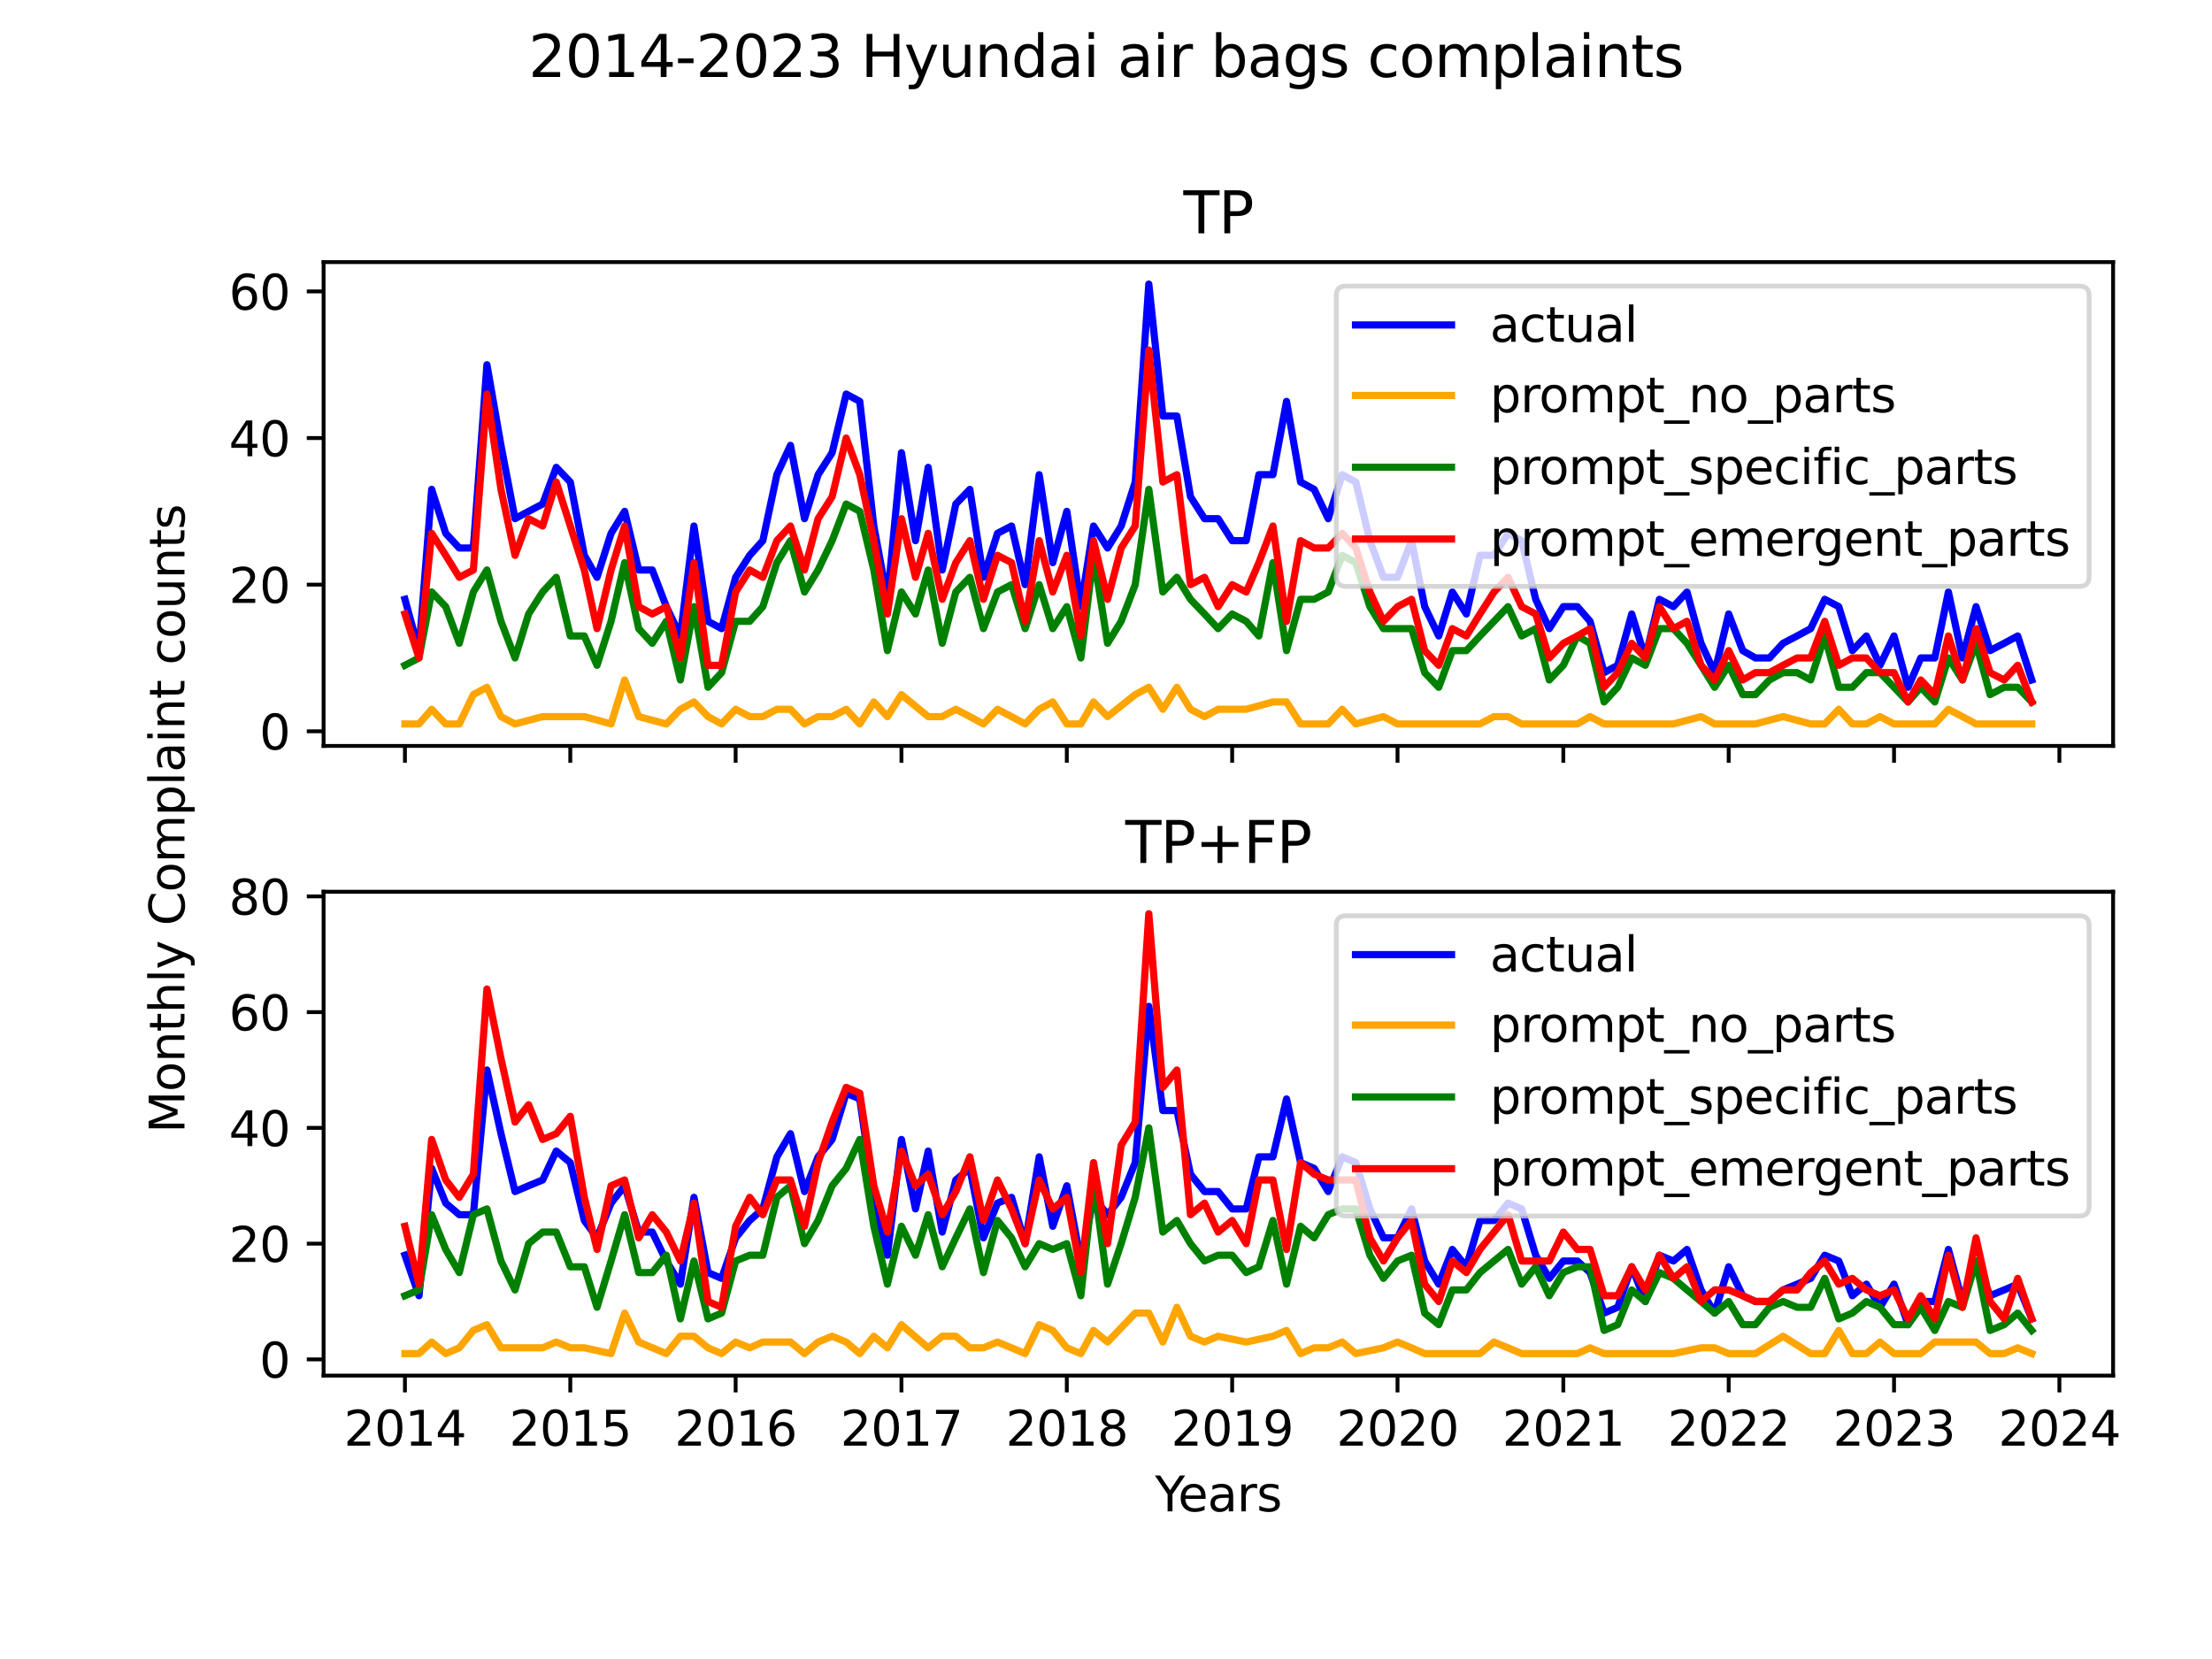 <?xml version="1.0" encoding="utf-8" standalone="no"?>
<!DOCTYPE svg PUBLIC "-//W3C//DTD SVG 1.1//EN"
  "http://www.w3.org/Graphics/SVG/1.1/DTD/svg11.dtd">
<svg xmlns:xlink="http://www.w3.org/1999/xlink" width="460.8pt" height="345.6pt" viewBox="0 0 460.8 345.6" xmlns="http://www.w3.org/2000/svg" version="1.1">
 <defs>
  <style type="text/css">*{stroke-linejoin: round; stroke-linecap: butt}</style>
 </defs>
 <g id="figure_1">
  <g id="patch_1">
   <path d="M 0 345.6 
L 460.8 345.6 
L 460.8 0 
L 0 0 
z
" style="fill: #ffffff"/>
  </g>
  <g id="axes_1">
   <g id="patch_2">
    <path d="M 67.41 155.39 
L 440.198 155.39 
L 440.198 54.6 
L 67.41 54.6 
z
" style="fill: #ffffff"/>
   </g>
   <g id="matplotlib.axis_1">
    <g id="xtick_1">
     <g id="line2d_1">
      <defs>
       <path id="m95188aba9b" d="M 0 0 
L 0 3.5 
" style="stroke: #000000; stroke-width: 0.8"/>
      </defs>
      <g>
       <use xlink:href="#m95188aba9b" x="84.355" y="155.39" style="stroke: #000000; stroke-width: 0.8"/>
      </g>
     </g>
    </g>
    <g id="xtick_2">
     <g id="line2d_2">
      <g>
       <use xlink:href="#m95188aba9b" x="118.802" y="155.39" style="stroke: #000000; stroke-width: 0.8"/>
      </g>
     </g>
    </g>
    <g id="xtick_3">
     <g id="line2d_3">
      <g>
       <use xlink:href="#m95188aba9b" x="153.248" y="155.39" style="stroke: #000000; stroke-width: 0.8"/>
      </g>
     </g>
    </g>
    <g id="xtick_4">
     <g id="line2d_4">
      <g>
       <use xlink:href="#m95188aba9b" x="187.789" y="155.39" style="stroke: #000000; stroke-width: 0.8"/>
      </g>
     </g>
    </g>
    <g id="xtick_5">
     <g id="line2d_5">
      <g>
       <use xlink:href="#m95188aba9b" x="222.236" y="155.39" style="stroke: #000000; stroke-width: 0.8"/>
      </g>
     </g>
    </g>
    <g id="xtick_6">
     <g id="line2d_6">
      <g>
       <use xlink:href="#m95188aba9b" x="256.682" y="155.39" style="stroke: #000000; stroke-width: 0.8"/>
      </g>
     </g>
    </g>
    <g id="xtick_7">
     <g id="line2d_7">
      <g>
       <use xlink:href="#m95188aba9b" x="291.129" y="155.39" style="stroke: #000000; stroke-width: 0.8"/>
      </g>
     </g>
    </g>
    <g id="xtick_8">
     <g id="line2d_8">
      <g>
       <use xlink:href="#m95188aba9b" x="325.67" y="155.39" style="stroke: #000000; stroke-width: 0.8"/>
      </g>
     </g>
    </g>
    <g id="xtick_9">
     <g id="line2d_9">
      <g>
       <use xlink:href="#m95188aba9b" x="360.117" y="155.39" style="stroke: #000000; stroke-width: 0.8"/>
      </g>
     </g>
    </g>
    <g id="xtick_10">
     <g id="line2d_10">
      <g>
       <use xlink:href="#m95188aba9b" x="394.563" y="155.39" style="stroke: #000000; stroke-width: 0.8"/>
      </g>
     </g>
    </g>
    <g id="xtick_11">
     <g id="line2d_11">
      <g>
       <use xlink:href="#m95188aba9b" x="429.01" y="155.39" style="stroke: #000000; stroke-width: 0.8"/>
      </g>
     </g>
    </g>
   </g>
   <g id="matplotlib.axis_2">
    <g id="ytick_1">
     <g id="line2d_12">
      <defs>
       <path id="m5cbcd1a1ed" d="M 0 0 
L -3.5 0 
" style="stroke: #000000; stroke-width: 0.8"/>
      </defs>
      <g>
       <use xlink:href="#m5cbcd1a1ed" x="67.41" y="152.336" style="stroke: #000000; stroke-width: 0.8"/>
      </g>
     </g>
     <g id="text_1">
      <!-- 0 -->
      <g transform="translate(54.047 156.135) scale(0.1 -0.1)">
       <defs>
        <path id="DejaVuSans-30" d="M 2034 4250 
Q 1547 4250 1301 3770 
Q 1056 3291 1056 2328 
Q 1056 1369 1301 889 
Q 1547 409 2034 409 
Q 2525 409 2770 889 
Q 3016 1369 3016 2328 
Q 3016 3291 2770 3770 
Q 2525 4250 2034 4250 
z
M 2034 4750 
Q 2819 4750 3233 4129 
Q 3647 3509 3647 2328 
Q 3647 1150 3233 529 
Q 2819 -91 2034 -91 
Q 1250 -91 836 529 
Q 422 1150 422 2328 
Q 422 3509 836 4129 
Q 1250 4750 2034 4750 
z
" transform="scale(0.016)"/>
       </defs>
       <use xlink:href="#DejaVuSans-30"/>
      </g>
     </g>
    </g>
    <g id="ytick_2">
     <g id="line2d_13">
      <g>
       <use xlink:href="#m5cbcd1a1ed" x="67.41" y="121.793" style="stroke: #000000; stroke-width: 0.8"/>
      </g>
     </g>
     <g id="text_2">
      <!-- 20 -->
      <g transform="translate(47.685 125.593) scale(0.1 -0.1)">
       <defs>
        <path id="DejaVuSans-32" d="M 1228 531 
L 3431 531 
L 3431 0 
L 469 0 
L 469 531 
Q 828 903 1448 1529 
Q 2069 2156 2228 2338 
Q 2531 2678 2651 2914 
Q 2772 3150 2772 3378 
Q 2772 3750 2511 3984 
Q 2250 4219 1831 4219 
Q 1534 4219 1204 4116 
Q 875 4013 500 3803 
L 500 4441 
Q 881 4594 1212 4672 
Q 1544 4750 1819 4750 
Q 2544 4750 2975 4387 
Q 3406 4025 3406 3419 
Q 3406 3131 3298 2873 
Q 3191 2616 2906 2266 
Q 2828 2175 2409 1742 
Q 1991 1309 1228 531 
z
" transform="scale(0.016)"/>
       </defs>
       <use xlink:href="#DejaVuSans-32"/>
       <use xlink:href="#DejaVuSans-30" x="63.623"/>
      </g>
     </g>
    </g>
    <g id="ytick_3">
     <g id="line2d_14">
      <g>
       <use xlink:href="#m5cbcd1a1ed" x="67.41" y="91.251" style="stroke: #000000; stroke-width: 0.8"/>
      </g>
     </g>
     <g id="text_3">
      <!-- 40 -->
      <g transform="translate(47.685 95.05) scale(0.1 -0.1)">
       <defs>
        <path id="DejaVuSans-34" d="M 2419 4116 
L 825 1625 
L 2419 1625 
L 2419 4116 
z
M 2253 4666 
L 3047 4666 
L 3047 1625 
L 3713 1625 
L 3713 1100 
L 3047 1100 
L 3047 0 
L 2419 0 
L 2419 1100 
L 313 1100 
L 313 1709 
L 2253 4666 
z
" transform="scale(0.016)"/>
       </defs>
       <use xlink:href="#DejaVuSans-34"/>
       <use xlink:href="#DejaVuSans-30" x="63.623"/>
      </g>
     </g>
    </g>
    <g id="ytick_4">
     <g id="line2d_15">
      <g>
       <use xlink:href="#m5cbcd1a1ed" x="67.41" y="60.708" style="stroke: #000000; stroke-width: 0.8"/>
      </g>
     </g>
     <g id="text_4">
      <!-- 60 -->
      <g transform="translate(47.685 64.508) scale(0.1 -0.1)">
       <defs>
        <path id="DejaVuSans-36" d="M 2113 2584 
Q 1688 2584 1439 2293 
Q 1191 2003 1191 1497 
Q 1191 994 1439 701 
Q 1688 409 2113 409 
Q 2538 409 2786 701 
Q 3034 994 3034 1497 
Q 3034 2003 2786 2293 
Q 2538 2584 2113 2584 
z
M 3366 4563 
L 3366 3988 
Q 3128 4100 2886 4159 
Q 2644 4219 2406 4219 
Q 1781 4219 1451 3797 
Q 1122 3375 1075 2522 
Q 1259 2794 1537 2939 
Q 1816 3084 2150 3084 
Q 2853 3084 3261 2657 
Q 3669 2231 3669 1497 
Q 3669 778 3244 343 
Q 2819 -91 2113 -91 
Q 1303 -91 875 529 
Q 447 1150 447 2328 
Q 447 3434 972 4092 
Q 1497 4750 2381 4750 
Q 2619 4750 2861 4703 
Q 3103 4656 3366 4563 
z
" transform="scale(0.016)"/>
       </defs>
       <use xlink:href="#DejaVuSans-36"/>
       <use xlink:href="#DejaVuSans-30" x="63.623"/>
      </g>
     </g>
    </g>
   </g>
   <g id="line2d_16">
    <path d="M 84.355 124.848 
L 87.281 135.537 
L 89.923 101.941 
L 92.849 111.103 
L 95.68 114.158 
L 98.605 114.158 
L 101.437 75.98 
L 104.362 92.778 
L 107.288 108.049 
L 110.119 106.522 
L 113.045 104.995 
L 115.876 97.359 
L 118.802 100.414 
L 121.727 115.685 
L 124.37 120.266 
L 127.295 111.103 
L 130.126 106.522 
L 133.052 118.739 
L 135.883 118.739 
L 138.809 126.375 
L 141.734 132.483 
L 144.566 109.576 
L 147.491 129.429 
L 150.323 130.956 
L 153.248 120.266 
L 156.174 115.685 
L 158.911 112.631 
L 161.836 98.887 
L 164.667 92.778 
L 167.593 108.049 
L 170.424 98.887 
L 173.35 94.305 
L 176.275 82.088 
L 179.107 83.615 
L 182.032 109.576 
L 184.864 124.848 
L 187.789 94.305 
L 190.715 112.631 
L 193.357 97.359 
L 196.283 118.739 
L 199.114 104.995 
L 202.04 101.941 
L 204.871 120.266 
L 207.796 111.103 
L 210.722 109.576 
L 213.553 121.793 
L 216.479 98.887 
L 219.31 117.212 
L 222.236 106.522 
L 225.161 126.375 
L 227.804 109.576 
L 230.729 114.158 
L 233.561 109.576 
L 236.486 100.414 
L 239.317 59.181 
L 242.243 86.67 
L 245.169 86.67 
L 248 103.468 
L 250.926 108.049 
L 253.757 108.049 
L 256.682 112.631 
L 259.608 112.631 
L 262.25 98.887 
L 265.176 98.887 
L 268.007 83.615 
L 270.933 100.414 
L 273.764 101.941 
L 276.69 108.049 
L 279.615 98.887 
L 282.447 100.414 
L 285.372 112.631 
L 288.203 120.266 
L 291.129 120.266 
L 294.055 112.631 
L 296.791 126.375 
L 299.717 132.483 
L 302.548 123.32 
L 305.474 127.902 
L 308.305 115.685 
L 311.231 115.685 
L 314.156 111.103 
L 316.988 112.631 
L 319.913 124.848 
L 322.744 130.956 
L 325.67 126.375 
L 328.596 126.375 
L 331.238 129.429 
L 334.164 140.119 
L 336.995 138.592 
L 339.92 127.902 
L 342.752 137.065 
L 345.677 124.848 
L 348.603 126.375 
L 351.434 123.32 
L 354.36 134.01 
L 357.191 140.119 
L 360.117 127.902 
L 363.042 135.537 
L 365.685 137.065 
L 368.61 137.065 
L 371.441 134.01 
L 374.367 132.483 
L 377.198 130.956 
L 380.124 124.848 
L 383.05 126.375 
L 385.881 135.537 
L 388.806 132.483 
L 391.638 138.592 
L 394.563 132.483 
L 397.489 143.173 
L 400.131 137.065 
L 403.057 137.065 
L 405.888 123.32 
L 408.814 137.065 
L 411.645 126.375 
L 414.571 135.537 
L 417.496 134.01 
L 420.327 132.483 
L 423.253 141.646 
" clip-path="url(#p56b21f04aa)" style="fill: none; stroke: #0000ff; stroke-width: 1.5; stroke-linecap: square"/>
   </g>
   <g id="line2d_17">
    <path d="M 84.355 150.809 
L 87.281 150.809 
L 89.923 147.754 
L 92.849 150.809 
L 95.68 150.809 
L 98.605 144.7 
L 101.437 143.173 
L 104.362 149.282 
L 107.288 150.809 
L 113.045 149.282 
L 115.876 149.282 
L 118.802 149.282 
L 121.727 149.282 
L 127.295 150.809 
L 130.126 141.646 
L 133.052 149.282 
L 138.809 150.809 
L 141.734 147.754 
L 144.566 146.227 
L 147.491 149.282 
L 150.323 150.809 
L 153.248 147.754 
L 156.174 149.282 
L 158.911 149.282 
L 161.836 147.754 
L 164.667 147.754 
L 167.593 150.809 
L 170.424 149.282 
L 173.35 149.282 
L 176.275 147.754 
L 179.107 150.809 
L 182.032 146.227 
L 184.864 149.282 
L 187.789 144.7 
L 193.357 149.282 
L 196.283 149.282 
L 199.114 147.754 
L 202.04 149.282 
L 204.871 150.809 
L 207.796 147.754 
L 210.722 149.282 
L 213.553 150.809 
L 216.479 147.754 
L 219.31 146.227 
L 222.236 150.809 
L 225.161 150.809 
L 227.804 146.227 
L 230.729 149.282 
L 236.486 144.7 
L 239.317 143.173 
L 242.243 147.754 
L 245.169 143.173 
L 248 147.754 
L 250.926 149.282 
L 253.757 147.754 
L 259.608 147.754 
L 265.176 146.227 
L 268.007 146.227 
L 270.933 150.809 
L 273.764 150.809 
L 276.69 150.809 
L 279.615 147.754 
L 282.447 150.809 
L 288.203 149.282 
L 291.129 150.809 
L 294.055 150.809 
L 296.791 150.809 
L 302.548 150.809 
L 305.474 150.809 
L 308.305 150.809 
L 311.231 149.282 
L 314.156 149.282 
L 316.988 150.809 
L 319.913 150.809 
L 328.596 150.809 
L 331.238 149.282 
L 334.164 150.809 
L 339.92 150.809 
L 348.603 150.809 
L 354.36 149.282 
L 357.191 150.809 
L 360.117 150.809 
L 365.685 150.809 
L 371.441 149.282 
L 377.198 150.809 
L 380.124 150.809 
L 383.05 147.754 
L 385.881 150.809 
L 388.806 150.809 
L 391.638 149.282 
L 394.563 150.809 
L 400.131 150.809 
L 403.057 150.809 
L 405.888 147.754 
L 408.814 149.282 
L 411.645 150.809 
L 414.571 150.809 
L 417.496 150.809 
L 420.327 150.809 
L 423.253 150.809 
" clip-path="url(#p56b21f04aa)" style="fill: none; stroke: #ffa500; stroke-width: 1.5; stroke-linecap: square"/>
   </g>
   <g id="line2d_18">
    <path d="M 84.355 138.592 
L 87.281 137.065 
L 89.923 123.32 
L 92.849 126.375 
L 95.68 134.01 
L 98.605 123.32 
L 101.437 118.739 
L 104.362 129.429 
L 107.288 137.065 
L 110.119 127.902 
L 113.045 123.32 
L 115.876 120.266 
L 118.802 132.483 
L 121.727 132.483 
L 124.37 138.592 
L 127.295 129.429 
L 130.126 117.212 
L 133.052 130.956 
L 135.883 134.01 
L 138.809 129.429 
L 141.734 141.646 
L 144.566 126.375 
L 147.491 143.173 
L 150.323 140.119 
L 153.248 129.429 
L 156.174 129.429 
L 158.911 126.375 
L 161.836 117.212 
L 164.667 112.631 
L 167.593 123.32 
L 170.424 118.739 
L 173.35 112.631 
L 176.275 104.995 
L 179.107 106.522 
L 182.032 118.739 
L 184.864 135.537 
L 187.789 123.32 
L 190.715 127.902 
L 193.357 118.739 
L 196.283 134.01 
L 199.114 123.32 
L 202.04 120.266 
L 204.871 130.956 
L 207.796 123.32 
L 210.722 121.793 
L 213.553 130.956 
L 216.479 121.793 
L 219.31 130.956 
L 222.236 126.375 
L 225.161 137.065 
L 227.804 115.685 
L 230.729 134.01 
L 233.561 129.429 
L 236.486 121.793 
L 239.317 101.941 
L 242.243 123.32 
L 245.169 120.266 
L 248 124.848 
L 250.926 127.902 
L 253.757 130.956 
L 256.682 127.902 
L 259.608 129.429 
L 262.25 132.483 
L 265.176 117.212 
L 268.007 135.537 
L 270.933 124.848 
L 273.764 124.848 
L 276.69 123.32 
L 279.615 115.685 
L 282.447 117.212 
L 285.372 126.375 
L 288.203 130.956 
L 291.129 130.956 
L 294.055 130.956 
L 296.791 140.119 
L 299.717 143.173 
L 302.548 135.537 
L 305.474 135.537 
L 308.305 132.483 
L 311.231 129.429 
L 314.156 126.375 
L 316.988 132.483 
L 319.913 130.956 
L 322.744 141.646 
L 325.67 138.592 
L 328.596 132.483 
L 331.238 134.01 
L 334.164 146.227 
L 336.995 143.173 
L 339.92 137.065 
L 342.752 138.592 
L 345.677 130.956 
L 348.603 130.956 
L 351.434 134.01 
L 354.36 138.592 
L 357.191 143.173 
L 360.117 138.592 
L 363.042 144.7 
L 365.685 144.7 
L 368.61 141.646 
L 371.441 140.119 
L 374.367 140.119 
L 377.198 141.646 
L 380.124 132.483 
L 383.05 143.173 
L 385.881 143.173 
L 388.806 140.119 
L 391.638 140.119 
L 394.563 143.173 
L 397.489 146.227 
L 400.131 143.173 
L 403.057 146.227 
L 405.888 137.065 
L 408.814 141.646 
L 411.645 134.01 
L 414.571 144.7 
L 417.496 143.173 
L 420.327 143.173 
L 423.253 146.227 
" clip-path="url(#p56b21f04aa)" style="fill: none; stroke: #008000; stroke-width: 1.5; stroke-linecap: square"/>
   </g>
   <g id="line2d_19">
    <path d="M 84.355 127.902 
L 87.281 137.065 
L 89.923 111.103 
L 92.849 115.685 
L 95.68 120.266 
L 98.605 118.739 
L 101.437 82.088 
L 104.362 101.941 
L 107.288 115.685 
L 110.119 108.049 
L 113.045 109.576 
L 115.876 100.414 
L 118.802 109.576 
L 121.727 118.739 
L 124.37 130.956 
L 127.295 118.739 
L 130.126 109.576 
L 133.052 126.375 
L 135.883 127.902 
L 138.809 126.375 
L 141.734 137.065 
L 144.566 117.212 
L 147.491 138.592 
L 150.323 138.592 
L 153.248 123.32 
L 156.174 118.739 
L 158.911 120.266 
L 161.836 112.631 
L 164.667 109.576 
L 167.593 118.739 
L 170.424 108.049 
L 173.35 103.468 
L 176.275 91.251 
L 179.107 98.887 
L 182.032 112.631 
L 184.864 127.902 
L 187.789 108.049 
L 190.715 120.266 
L 193.357 111.103 
L 196.283 124.848 
L 199.114 117.212 
L 202.04 112.631 
L 204.871 124.848 
L 207.796 115.685 
L 210.722 117.212 
L 213.553 129.429 
L 216.479 112.631 
L 219.31 123.32 
L 222.236 115.685 
L 225.161 132.483 
L 227.804 112.631 
L 230.729 124.848 
L 233.561 114.158 
L 236.486 109.576 
L 239.317 72.925 
L 242.243 100.414 
L 245.169 98.887 
L 248 121.793 
L 250.926 120.266 
L 253.757 126.375 
L 256.682 121.793 
L 259.608 123.32 
L 262.25 117.212 
L 265.176 109.576 
L 268.007 129.429 
L 270.933 112.631 
L 273.764 114.158 
L 276.69 114.158 
L 279.615 111.103 
L 282.447 114.158 
L 285.372 123.32 
L 288.203 129.429 
L 291.129 126.375 
L 294.055 124.848 
L 296.791 135.537 
L 299.717 138.592 
L 302.548 130.956 
L 305.474 132.483 
L 308.305 127.902 
L 311.231 123.32 
L 314.156 120.266 
L 316.988 126.375 
L 319.913 127.902 
L 322.744 137.065 
L 325.67 134.01 
L 328.596 132.483 
L 331.238 130.956 
L 334.164 143.173 
L 336.995 140.119 
L 339.92 134.01 
L 342.752 137.065 
L 345.677 126.375 
L 348.603 130.956 
L 351.434 129.429 
L 354.36 138.592 
L 357.191 141.646 
L 360.117 135.537 
L 363.042 141.646 
L 365.685 140.119 
L 368.61 140.119 
L 371.441 138.592 
L 374.367 137.065 
L 377.198 137.065 
L 380.124 129.429 
L 383.05 138.592 
L 385.881 137.065 
L 388.806 137.065 
L 391.638 140.119 
L 394.563 140.119 
L 397.489 146.227 
L 400.131 141.646 
L 403.057 144.7 
L 405.888 132.483 
L 408.814 141.646 
L 411.645 130.956 
L 414.571 140.119 
L 417.496 141.646 
L 420.327 138.592 
L 423.253 146.227 
" clip-path="url(#p56b21f04aa)" style="fill: none; stroke: #ff0000; stroke-width: 1.5; stroke-linecap: square"/>
   </g>
   <g id="patch_3">
    <path d="M 67.41 155.39 
L 67.41 54.6 
" style="fill: none; stroke: #000000; stroke-width: 0.8; stroke-linejoin: miter; stroke-linecap: square"/>
   </g>
   <g id="patch_4">
    <path d="M 440.198 155.39 
L 440.198 54.6 
" style="fill: none; stroke: #000000; stroke-width: 0.8; stroke-linejoin: miter; stroke-linecap: square"/>
   </g>
   <g id="patch_5">
    <path d="M 67.41 155.39 
L 440.198 155.39 
" style="fill: none; stroke: #000000; stroke-width: 0.8; stroke-linejoin: miter; stroke-linecap: square"/>
   </g>
   <g id="patch_6">
    <path d="M 67.41 54.6 
L 440.198 54.6 
" style="fill: none; stroke: #000000; stroke-width: 0.8; stroke-linejoin: miter; stroke-linecap: square"/>
   </g>
   <g id="text_5">
    <!-- TP -->
    <g transform="translate(246.521 48.6) scale(0.12 -0.12)">
     <defs>
      <path id="DejaVuSans-54" d="M -19 4666 
L 3928 4666 
L 3928 4134 
L 2272 4134 
L 2272 0 
L 1638 0 
L 1638 4134 
L -19 4134 
L -19 4666 
z
" transform="scale(0.016)"/>
      <path id="DejaVuSans-50" d="M 1259 4147 
L 1259 2394 
L 2053 2394 
Q 2494 2394 2734 2622 
Q 2975 2850 2975 3272 
Q 2975 3691 2734 3919 
Q 2494 4147 2053 4147 
L 1259 4147 
z
M 628 4666 
L 2053 4666 
Q 2838 4666 3239 4311 
Q 3641 3956 3641 3272 
Q 3641 2581 3239 2228 
Q 2838 1875 2053 1875 
L 1259 1875 
L 1259 0 
L 628 0 
L 628 4666 
z
" transform="scale(0.016)"/>
     </defs>
     <use xlink:href="#DejaVuSans-54"/>
     <use xlink:href="#DejaVuSans-50" x="61.084"/>
    </g>
   </g>
   <g id="legend_1">
    <g id="patch_7">
     <path d="M 280.376 122.147 
L 433.198 122.147 
Q 435.198 122.147 435.198 120.147 
L 435.198 61.6 
Q 435.198 59.6 433.198 59.6 
L 280.376 59.6 
Q 278.376 59.6 278.376 61.6 
L 278.376 120.147 
Q 278.376 122.147 280.376 122.147 
z
" style="fill: #ffffff; opacity: 0.8; stroke: #cccccc; stroke-linejoin: miter"/>
    </g>
    <g id="line2d_20">
     <path d="M 282.376 67.698 
L 292.376 67.698 
L 302.376 67.698 
" style="fill: none; stroke: #0000ff; stroke-width: 1.5; stroke-linecap: square"/>
    </g>
    <g id="text_6">
     <!-- actual -->
     <g transform="translate(310.376 71.198) scale(0.1 -0.1)">
      <defs>
       <path id="DejaVuSans-61" d="M 2194 1759 
Q 1497 1759 1228 1600 
Q 959 1441 959 1056 
Q 959 750 1161 570 
Q 1363 391 1709 391 
Q 2188 391 2477 730 
Q 2766 1069 2766 1631 
L 2766 1759 
L 2194 1759 
z
M 3341 1997 
L 3341 0 
L 2766 0 
L 2766 531 
Q 2569 213 2275 61 
Q 1981 -91 1556 -91 
Q 1019 -91 701 211 
Q 384 513 384 1019 
Q 384 1609 779 1909 
Q 1175 2209 1959 2209 
L 2766 2209 
L 2766 2266 
Q 2766 2663 2505 2880 
Q 2244 3097 1772 3097 
Q 1472 3097 1187 3025 
Q 903 2953 641 2809 
L 641 3341 
Q 956 3463 1253 3523 
Q 1550 3584 1831 3584 
Q 2591 3584 2966 3190 
Q 3341 2797 3341 1997 
z
" transform="scale(0.016)"/>
       <path id="DejaVuSans-63" d="M 3122 3366 
L 3122 2828 
Q 2878 2963 2633 3030 
Q 2388 3097 2138 3097 
Q 1578 3097 1268 2742 
Q 959 2388 959 1747 
Q 959 1106 1268 751 
Q 1578 397 2138 397 
Q 2388 397 2633 464 
Q 2878 531 3122 666 
L 3122 134 
Q 2881 22 2623 -34 
Q 2366 -91 2075 -91 
Q 1284 -91 818 406 
Q 353 903 353 1747 
Q 353 2603 823 3093 
Q 1294 3584 2113 3584 
Q 2378 3584 2631 3529 
Q 2884 3475 3122 3366 
z
" transform="scale(0.016)"/>
       <path id="DejaVuSans-74" d="M 1172 4494 
L 1172 3500 
L 2356 3500 
L 2356 3053 
L 1172 3053 
L 1172 1153 
Q 1172 725 1289 603 
Q 1406 481 1766 481 
L 2356 481 
L 2356 0 
L 1766 0 
Q 1100 0 847 248 
Q 594 497 594 1153 
L 594 3053 
L 172 3053 
L 172 3500 
L 594 3500 
L 594 4494 
L 1172 4494 
z
" transform="scale(0.016)"/>
       <path id="DejaVuSans-75" d="M 544 1381 
L 544 3500 
L 1119 3500 
L 1119 1403 
Q 1119 906 1312 657 
Q 1506 409 1894 409 
Q 2359 409 2629 706 
Q 2900 1003 2900 1516 
L 2900 3500 
L 3475 3500 
L 3475 0 
L 2900 0 
L 2900 538 
Q 2691 219 2414 64 
Q 2138 -91 1772 -91 
Q 1169 -91 856 284 
Q 544 659 544 1381 
z
M 1991 3584 
L 1991 3584 
z
" transform="scale(0.016)"/>
       <path id="DejaVuSans-6c" d="M 603 4863 
L 1178 4863 
L 1178 0 
L 603 0 
L 603 4863 
z
" transform="scale(0.016)"/>
      </defs>
      <use xlink:href="#DejaVuSans-61"/>
      <use xlink:href="#DejaVuSans-63" x="61.279"/>
      <use xlink:href="#DejaVuSans-74" x="116.26"/>
      <use xlink:href="#DejaVuSans-75" x="155.469"/>
      <use xlink:href="#DejaVuSans-61" x="218.848"/>
      <use xlink:href="#DejaVuSans-6c" x="280.127"/>
     </g>
    </g>
    <g id="line2d_21">
     <path d="M 282.376 82.377 
L 292.376 82.377 
L 302.376 82.377 
" style="fill: none; stroke: #ffa500; stroke-width: 1.5; stroke-linecap: square"/>
    </g>
    <g id="text_7">
     <!-- prompt_no_parts -->
     <g transform="translate(310.376 85.877) scale(0.1 -0.1)">
      <defs>
       <path id="DejaVuSans-70" d="M 1159 525 
L 1159 -1331 
L 581 -1331 
L 581 3500 
L 1159 3500 
L 1159 2969 
Q 1341 3281 1617 3432 
Q 1894 3584 2278 3584 
Q 2916 3584 3314 3078 
Q 3713 2572 3713 1747 
Q 3713 922 3314 415 
Q 2916 -91 2278 -91 
Q 1894 -91 1617 61 
Q 1341 213 1159 525 
z
M 3116 1747 
Q 3116 2381 2855 2742 
Q 2594 3103 2138 3103 
Q 1681 3103 1420 2742 
Q 1159 2381 1159 1747 
Q 1159 1113 1420 752 
Q 1681 391 2138 391 
Q 2594 391 2855 752 
Q 3116 1113 3116 1747 
z
" transform="scale(0.016)"/>
       <path id="DejaVuSans-72" d="M 2631 2963 
Q 2534 3019 2420 3045 
Q 2306 3072 2169 3072 
Q 1681 3072 1420 2755 
Q 1159 2438 1159 1844 
L 1159 0 
L 581 0 
L 581 3500 
L 1159 3500 
L 1159 2956 
Q 1341 3275 1631 3429 
Q 1922 3584 2338 3584 
Q 2397 3584 2469 3576 
Q 2541 3569 2628 3553 
L 2631 2963 
z
" transform="scale(0.016)"/>
       <path id="DejaVuSans-6f" d="M 1959 3097 
Q 1497 3097 1228 2736 
Q 959 2375 959 1747 
Q 959 1119 1226 758 
Q 1494 397 1959 397 
Q 2419 397 2687 759 
Q 2956 1122 2956 1747 
Q 2956 2369 2687 2733 
Q 2419 3097 1959 3097 
z
M 1959 3584 
Q 2709 3584 3137 3096 
Q 3566 2609 3566 1747 
Q 3566 888 3137 398 
Q 2709 -91 1959 -91 
Q 1206 -91 779 398 
Q 353 888 353 1747 
Q 353 2609 779 3096 
Q 1206 3584 1959 3584 
z
" transform="scale(0.016)"/>
       <path id="DejaVuSans-6d" d="M 3328 2828 
Q 3544 3216 3844 3400 
Q 4144 3584 4550 3584 
Q 5097 3584 5394 3201 
Q 5691 2819 5691 2113 
L 5691 0 
L 5113 0 
L 5113 2094 
Q 5113 2597 4934 2840 
Q 4756 3084 4391 3084 
Q 3944 3084 3684 2787 
Q 3425 2491 3425 1978 
L 3425 0 
L 2847 0 
L 2847 2094 
Q 2847 2600 2669 2842 
Q 2491 3084 2119 3084 
Q 1678 3084 1418 2786 
Q 1159 2488 1159 1978 
L 1159 0 
L 581 0 
L 581 3500 
L 1159 3500 
L 1159 2956 
Q 1356 3278 1631 3431 
Q 1906 3584 2284 3584 
Q 2666 3584 2933 3390 
Q 3200 3197 3328 2828 
z
" transform="scale(0.016)"/>
       <path id="DejaVuSans-5f" d="M 3263 -1063 
L 3263 -1509 
L -63 -1509 
L -63 -1063 
L 3263 -1063 
z
" transform="scale(0.016)"/>
       <path id="DejaVuSans-6e" d="M 3513 2113 
L 3513 0 
L 2938 0 
L 2938 2094 
Q 2938 2591 2744 2837 
Q 2550 3084 2163 3084 
Q 1697 3084 1428 2787 
Q 1159 2491 1159 1978 
L 1159 0 
L 581 0 
L 581 3500 
L 1159 3500 
L 1159 2956 
Q 1366 3272 1645 3428 
Q 1925 3584 2291 3584 
Q 2894 3584 3203 3211 
Q 3513 2838 3513 2113 
z
" transform="scale(0.016)"/>
       <path id="DejaVuSans-73" d="M 2834 3397 
L 2834 2853 
Q 2591 2978 2328 3040 
Q 2066 3103 1784 3103 
Q 1356 3103 1142 2972 
Q 928 2841 928 2578 
Q 928 2378 1081 2264 
Q 1234 2150 1697 2047 
L 1894 2003 
Q 2506 1872 2764 1633 
Q 3022 1394 3022 966 
Q 3022 478 2636 193 
Q 2250 -91 1575 -91 
Q 1294 -91 989 -36 
Q 684 19 347 128 
L 347 722 
Q 666 556 975 473 
Q 1284 391 1588 391 
Q 1994 391 2212 530 
Q 2431 669 2431 922 
Q 2431 1156 2273 1281 
Q 2116 1406 1581 1522 
L 1381 1569 
Q 847 1681 609 1914 
Q 372 2147 372 2553 
Q 372 3047 722 3315 
Q 1072 3584 1716 3584 
Q 2034 3584 2315 3537 
Q 2597 3491 2834 3397 
z
" transform="scale(0.016)"/>
      </defs>
      <use xlink:href="#DejaVuSans-70"/>
      <use xlink:href="#DejaVuSans-72" x="63.477"/>
      <use xlink:href="#DejaVuSans-6f" x="102.34"/>
      <use xlink:href="#DejaVuSans-6d" x="163.521"/>
      <use xlink:href="#DejaVuSans-70" x="260.934"/>
      <use xlink:href="#DejaVuSans-74" x="324.41"/>
      <use xlink:href="#DejaVuSans-5f" x="363.619"/>
      <use xlink:href="#DejaVuSans-6e" x="413.619"/>
      <use xlink:href="#DejaVuSans-6f" x="476.998"/>
      <use xlink:href="#DejaVuSans-5f" x="538.18"/>
      <use xlink:href="#DejaVuSans-70" x="588.18"/>
      <use xlink:href="#DejaVuSans-61" x="651.656"/>
      <use xlink:href="#DejaVuSans-72" x="712.936"/>
      <use xlink:href="#DejaVuSans-74" x="754.049"/>
      <use xlink:href="#DejaVuSans-73" x="793.258"/>
     </g>
    </g>
    <g id="line2d_22">
     <path d="M 282.376 97.333 
L 292.376 97.333 
L 302.376 97.333 
" style="fill: none; stroke: #008000; stroke-width: 1.5; stroke-linecap: square"/>
    </g>
    <g id="text_8">
     <!-- prompt_specific_parts -->
     <g transform="translate(310.376 100.833) scale(0.1 -0.1)">
      <defs>
       <path id="DejaVuSans-65" d="M 3597 1894 
L 3597 1613 
L 953 1613 
Q 991 1019 1311 708 
Q 1631 397 2203 397 
Q 2534 397 2845 478 
Q 3156 559 3463 722 
L 3463 178 
Q 3153 47 2828 -22 
Q 2503 -91 2169 -91 
Q 1331 -91 842 396 
Q 353 884 353 1716 
Q 353 2575 817 3079 
Q 1281 3584 2069 3584 
Q 2775 3584 3186 3129 
Q 3597 2675 3597 1894 
z
M 3022 2063 
Q 3016 2534 2758 2815 
Q 2500 3097 2075 3097 
Q 1594 3097 1305 2825 
Q 1016 2553 972 2059 
L 3022 2063 
z
" transform="scale(0.016)"/>
       <path id="DejaVuSans-69" d="M 603 3500 
L 1178 3500 
L 1178 0 
L 603 0 
L 603 3500 
z
M 603 4863 
L 1178 4863 
L 1178 4134 
L 603 4134 
L 603 4863 
z
" transform="scale(0.016)"/>
       <path id="DejaVuSans-66" d="M 2375 4863 
L 2375 4384 
L 1825 4384 
Q 1516 4384 1395 4259 
Q 1275 4134 1275 3809 
L 1275 3500 
L 2222 3500 
L 2222 3053 
L 1275 3053 
L 1275 0 
L 697 0 
L 697 3053 
L 147 3053 
L 147 3500 
L 697 3500 
L 697 3744 
Q 697 4328 969 4595 
Q 1241 4863 1831 4863 
L 2375 4863 
z
" transform="scale(0.016)"/>
      </defs>
      <use xlink:href="#DejaVuSans-70"/>
      <use xlink:href="#DejaVuSans-72" x="63.477"/>
      <use xlink:href="#DejaVuSans-6f" x="102.34"/>
      <use xlink:href="#DejaVuSans-6d" x="163.521"/>
      <use xlink:href="#DejaVuSans-70" x="260.934"/>
      <use xlink:href="#DejaVuSans-74" x="324.41"/>
      <use xlink:href="#DejaVuSans-5f" x="363.619"/>
      <use xlink:href="#DejaVuSans-73" x="413.619"/>
      <use xlink:href="#DejaVuSans-70" x="465.719"/>
      <use xlink:href="#DejaVuSans-65" x="529.195"/>
      <use xlink:href="#DejaVuSans-63" x="590.719"/>
      <use xlink:href="#DejaVuSans-69" x="645.699"/>
      <use xlink:href="#DejaVuSans-66" x="673.482"/>
      <use xlink:href="#DejaVuSans-69" x="708.688"/>
      <use xlink:href="#DejaVuSans-63" x="736.471"/>
      <use xlink:href="#DejaVuSans-5f" x="791.451"/>
      <use xlink:href="#DejaVuSans-70" x="841.451"/>
      <use xlink:href="#DejaVuSans-61" x="904.928"/>
      <use xlink:href="#DejaVuSans-72" x="966.207"/>
      <use xlink:href="#DejaVuSans-74" x="1007.32"/>
      <use xlink:href="#DejaVuSans-73" x="1046.529"/>
     </g>
    </g>
    <g id="line2d_23">
     <path d="M 282.376 112.289 
L 292.376 112.289 
L 302.376 112.289 
" style="fill: none; stroke: #ff0000; stroke-width: 1.5; stroke-linecap: square"/>
    </g>
    <g id="text_9">
     <!-- prompt_emergent_parts -->
     <g transform="translate(310.376 115.789) scale(0.1 -0.1)">
      <defs>
       <path id="DejaVuSans-67" d="M 2906 1791 
Q 2906 2416 2648 2759 
Q 2391 3103 1925 3103 
Q 1463 3103 1205 2759 
Q 947 2416 947 1791 
Q 947 1169 1205 825 
Q 1463 481 1925 481 
Q 2391 481 2648 825 
Q 2906 1169 2906 1791 
z
M 3481 434 
Q 3481 -459 3084 -895 
Q 2688 -1331 1869 -1331 
Q 1566 -1331 1297 -1286 
Q 1028 -1241 775 -1147 
L 775 -588 
Q 1028 -725 1275 -790 
Q 1522 -856 1778 -856 
Q 2344 -856 2625 -561 
Q 2906 -266 2906 331 
L 2906 616 
Q 2728 306 2450 153 
Q 2172 0 1784 0 
Q 1141 0 747 490 
Q 353 981 353 1791 
Q 353 2603 747 3093 
Q 1141 3584 1784 3584 
Q 2172 3584 2450 3431 
Q 2728 3278 2906 2969 
L 2906 3500 
L 3481 3500 
L 3481 434 
z
" transform="scale(0.016)"/>
      </defs>
      <use xlink:href="#DejaVuSans-70"/>
      <use xlink:href="#DejaVuSans-72" x="63.477"/>
      <use xlink:href="#DejaVuSans-6f" x="102.34"/>
      <use xlink:href="#DejaVuSans-6d" x="163.521"/>
      <use xlink:href="#DejaVuSans-70" x="260.934"/>
      <use xlink:href="#DejaVuSans-74" x="324.41"/>
      <use xlink:href="#DejaVuSans-5f" x="363.619"/>
      <use xlink:href="#DejaVuSans-65" x="413.619"/>
      <use xlink:href="#DejaVuSans-6d" x="475.143"/>
      <use xlink:href="#DejaVuSans-65" x="572.555"/>
      <use xlink:href="#DejaVuSans-72" x="634.078"/>
      <use xlink:href="#DejaVuSans-67" x="673.441"/>
      <use xlink:href="#DejaVuSans-65" x="736.918"/>
      <use xlink:href="#DejaVuSans-6e" x="798.441"/>
      <use xlink:href="#DejaVuSans-74" x="861.82"/>
      <use xlink:href="#DejaVuSans-5f" x="901.029"/>
      <use xlink:href="#DejaVuSans-70" x="951.029"/>
      <use xlink:href="#DejaVuSans-61" x="1014.506"/>
      <use xlink:href="#DejaVuSans-72" x="1075.785"/>
      <use xlink:href="#DejaVuSans-74" x="1116.898"/>
      <use xlink:href="#DejaVuSans-73" x="1156.107"/>
     </g>
    </g>
   </g>
  </g>
  <g id="axes_2">
   <g id="patch_8">
    <path d="M 67.41 286.56 
L 440.198 286.56 
L 440.198 185.77 
L 67.41 185.77 
z
" style="fill: #ffffff"/>
   </g>
   <g id="matplotlib.axis_3">
    <g id="xtick_12">
     <g id="line2d_24">
      <g>
       <use xlink:href="#m95188aba9b" x="84.355" y="286.56" style="stroke: #000000; stroke-width: 0.8"/>
      </g>
     </g>
     <g id="text_10">
      <!-- 2014 -->
      <g transform="translate(71.63 301.158) scale(0.1 -0.1)">
       <defs>
        <path id="DejaVuSans-31" d="M 794 531 
L 1825 531 
L 1825 4091 
L 703 3866 
L 703 4441 
L 1819 4666 
L 2450 4666 
L 2450 531 
L 3481 531 
L 3481 0 
L 794 0 
L 794 531 
z
" transform="scale(0.016)"/>
       </defs>
       <use xlink:href="#DejaVuSans-32"/>
       <use xlink:href="#DejaVuSans-30" x="63.623"/>
       <use xlink:href="#DejaVuSans-31" x="127.246"/>
       <use xlink:href="#DejaVuSans-34" x="190.869"/>
      </g>
     </g>
    </g>
    <g id="xtick_13">
     <g id="line2d_25">
      <g>
       <use xlink:href="#m95188aba9b" x="118.802" y="286.56" style="stroke: #000000; stroke-width: 0.8"/>
      </g>
     </g>
     <g id="text_11">
      <!-- 2015 -->
      <g transform="translate(106.077 301.158) scale(0.1 -0.1)">
       <defs>
        <path id="DejaVuSans-35" d="M 691 4666 
L 3169 4666 
L 3169 4134 
L 1269 4134 
L 1269 2991 
Q 1406 3038 1543 3061 
Q 1681 3084 1819 3084 
Q 2600 3084 3056 2656 
Q 3513 2228 3513 1497 
Q 3513 744 3044 326 
Q 2575 -91 1722 -91 
Q 1428 -91 1123 -41 
Q 819 9 494 109 
L 494 744 
Q 775 591 1075 516 
Q 1375 441 1709 441 
Q 2250 441 2565 725 
Q 2881 1009 2881 1497 
Q 2881 1984 2565 2268 
Q 2250 2553 1709 2553 
Q 1456 2553 1204 2497 
Q 953 2441 691 2322 
L 691 4666 
z
" transform="scale(0.016)"/>
       </defs>
       <use xlink:href="#DejaVuSans-32"/>
       <use xlink:href="#DejaVuSans-30" x="63.623"/>
       <use xlink:href="#DejaVuSans-31" x="127.246"/>
       <use xlink:href="#DejaVuSans-35" x="190.869"/>
      </g>
     </g>
    </g>
    <g id="xtick_14">
     <g id="line2d_26">
      <g>
       <use xlink:href="#m95188aba9b" x="153.248" y="286.56" style="stroke: #000000; stroke-width: 0.8"/>
      </g>
     </g>
     <g id="text_12">
      <!-- 2016 -->
      <g transform="translate(140.523 301.158) scale(0.1 -0.1)">
       <use xlink:href="#DejaVuSans-32"/>
       <use xlink:href="#DejaVuSans-30" x="63.623"/>
       <use xlink:href="#DejaVuSans-31" x="127.246"/>
       <use xlink:href="#DejaVuSans-36" x="190.869"/>
      </g>
     </g>
    </g>
    <g id="xtick_15">
     <g id="line2d_27">
      <g>
       <use xlink:href="#m95188aba9b" x="187.789" y="286.56" style="stroke: #000000; stroke-width: 0.8"/>
      </g>
     </g>
     <g id="text_13">
      <!-- 2017 -->
      <g transform="translate(175.064 301.158) scale(0.1 -0.1)">
       <defs>
        <path id="DejaVuSans-37" d="M 525 4666 
L 3525 4666 
L 3525 4397 
L 1831 0 
L 1172 0 
L 2766 4134 
L 525 4134 
L 525 4666 
z
" transform="scale(0.016)"/>
       </defs>
       <use xlink:href="#DejaVuSans-32"/>
       <use xlink:href="#DejaVuSans-30" x="63.623"/>
       <use xlink:href="#DejaVuSans-31" x="127.246"/>
       <use xlink:href="#DejaVuSans-37" x="190.869"/>
      </g>
     </g>
    </g>
    <g id="xtick_16">
     <g id="line2d_28">
      <g>
       <use xlink:href="#m95188aba9b" x="222.236" y="286.56" style="stroke: #000000; stroke-width: 0.8"/>
      </g>
     </g>
     <g id="text_14">
      <!-- 2018 -->
      <g transform="translate(209.511 301.158) scale(0.1 -0.1)">
       <defs>
        <path id="DejaVuSans-38" d="M 2034 2216 
Q 1584 2216 1326 1975 
Q 1069 1734 1069 1313 
Q 1069 891 1326 650 
Q 1584 409 2034 409 
Q 2484 409 2743 651 
Q 3003 894 3003 1313 
Q 3003 1734 2745 1975 
Q 2488 2216 2034 2216 
z
M 1403 2484 
Q 997 2584 770 2862 
Q 544 3141 544 3541 
Q 544 4100 942 4425 
Q 1341 4750 2034 4750 
Q 2731 4750 3128 4425 
Q 3525 4100 3525 3541 
Q 3525 3141 3298 2862 
Q 3072 2584 2669 2484 
Q 3125 2378 3379 2068 
Q 3634 1759 3634 1313 
Q 3634 634 3220 271 
Q 2806 -91 2034 -91 
Q 1263 -91 848 271 
Q 434 634 434 1313 
Q 434 1759 690 2068 
Q 947 2378 1403 2484 
z
M 1172 3481 
Q 1172 3119 1398 2916 
Q 1625 2713 2034 2713 
Q 2441 2713 2670 2916 
Q 2900 3119 2900 3481 
Q 2900 3844 2670 4047 
Q 2441 4250 2034 4250 
Q 1625 4250 1398 4047 
Q 1172 3844 1172 3481 
z
" transform="scale(0.016)"/>
       </defs>
       <use xlink:href="#DejaVuSans-32"/>
       <use xlink:href="#DejaVuSans-30" x="63.623"/>
       <use xlink:href="#DejaVuSans-31" x="127.246"/>
       <use xlink:href="#DejaVuSans-38" x="190.869"/>
      </g>
     </g>
    </g>
    <g id="xtick_17">
     <g id="line2d_29">
      <g>
       <use xlink:href="#m95188aba9b" x="256.682" y="286.56" style="stroke: #000000; stroke-width: 0.8"/>
      </g>
     </g>
     <g id="text_15">
      <!-- 2019 -->
      <g transform="translate(243.957 301.158) scale(0.1 -0.1)">
       <defs>
        <path id="DejaVuSans-39" d="M 703 97 
L 703 672 
Q 941 559 1184 500 
Q 1428 441 1663 441 
Q 2288 441 2617 861 
Q 2947 1281 2994 2138 
Q 2813 1869 2534 1725 
Q 2256 1581 1919 1581 
Q 1219 1581 811 2004 
Q 403 2428 403 3163 
Q 403 3881 828 4315 
Q 1253 4750 1959 4750 
Q 2769 4750 3195 4129 
Q 3622 3509 3622 2328 
Q 3622 1225 3098 567 
Q 2575 -91 1691 -91 
Q 1453 -91 1209 -44 
Q 966 3 703 97 
z
M 1959 2075 
Q 2384 2075 2632 2365 
Q 2881 2656 2881 3163 
Q 2881 3666 2632 3958 
Q 2384 4250 1959 4250 
Q 1534 4250 1286 3958 
Q 1038 3666 1038 3163 
Q 1038 2656 1286 2365 
Q 1534 2075 1959 2075 
z
" transform="scale(0.016)"/>
       </defs>
       <use xlink:href="#DejaVuSans-32"/>
       <use xlink:href="#DejaVuSans-30" x="63.623"/>
       <use xlink:href="#DejaVuSans-31" x="127.246"/>
       <use xlink:href="#DejaVuSans-39" x="190.869"/>
      </g>
     </g>
    </g>
    <g id="xtick_18">
     <g id="line2d_30">
      <g>
       <use xlink:href="#m95188aba9b" x="291.129" y="286.56" style="stroke: #000000; stroke-width: 0.8"/>
      </g>
     </g>
     <g id="text_16">
      <!-- 2020 -->
      <g transform="translate(278.404 301.158) scale(0.1 -0.1)">
       <use xlink:href="#DejaVuSans-32"/>
       <use xlink:href="#DejaVuSans-30" x="63.623"/>
       <use xlink:href="#DejaVuSans-32" x="127.246"/>
       <use xlink:href="#DejaVuSans-30" x="190.869"/>
      </g>
     </g>
    </g>
    <g id="xtick_19">
     <g id="line2d_31">
      <g>
       <use xlink:href="#m95188aba9b" x="325.67" y="286.56" style="stroke: #000000; stroke-width: 0.8"/>
      </g>
     </g>
     <g id="text_17">
      <!-- 2021 -->
      <g transform="translate(312.945 301.158) scale(0.1 -0.1)">
       <use xlink:href="#DejaVuSans-32"/>
       <use xlink:href="#DejaVuSans-30" x="63.623"/>
       <use xlink:href="#DejaVuSans-32" x="127.246"/>
       <use xlink:href="#DejaVuSans-31" x="190.869"/>
      </g>
     </g>
    </g>
    <g id="xtick_20">
     <g id="line2d_32">
      <g>
       <use xlink:href="#m95188aba9b" x="360.117" y="286.56" style="stroke: #000000; stroke-width: 0.8"/>
      </g>
     </g>
     <g id="text_18">
      <!-- 2022 -->
      <g transform="translate(347.392 301.158) scale(0.1 -0.1)">
       <use xlink:href="#DejaVuSans-32"/>
       <use xlink:href="#DejaVuSans-30" x="63.623"/>
       <use xlink:href="#DejaVuSans-32" x="127.246"/>
       <use xlink:href="#DejaVuSans-32" x="190.869"/>
      </g>
     </g>
    </g>
    <g id="xtick_21">
     <g id="line2d_33">
      <g>
       <use xlink:href="#m95188aba9b" x="394.563" y="286.56" style="stroke: #000000; stroke-width: 0.8"/>
      </g>
     </g>
     <g id="text_19">
      <!-- 2023 -->
      <g transform="translate(381.838 301.158) scale(0.1 -0.1)">
       <defs>
        <path id="DejaVuSans-33" d="M 2597 2516 
Q 3050 2419 3304 2112 
Q 3559 1806 3559 1356 
Q 3559 666 3084 287 
Q 2609 -91 1734 -91 
Q 1441 -91 1130 -33 
Q 819 25 488 141 
L 488 750 
Q 750 597 1062 519 
Q 1375 441 1716 441 
Q 2309 441 2620 675 
Q 2931 909 2931 1356 
Q 2931 1769 2642 2001 
Q 2353 2234 1838 2234 
L 1294 2234 
L 1294 2753 
L 1863 2753 
Q 2328 2753 2575 2939 
Q 2822 3125 2822 3475 
Q 2822 3834 2567 4026 
Q 2313 4219 1838 4219 
Q 1578 4219 1281 4162 
Q 984 4106 628 3988 
L 628 4550 
Q 988 4650 1302 4700 
Q 1616 4750 1894 4750 
Q 2613 4750 3031 4423 
Q 3450 4097 3450 3541 
Q 3450 3153 3228 2886 
Q 3006 2619 2597 2516 
z
" transform="scale(0.016)"/>
       </defs>
       <use xlink:href="#DejaVuSans-32"/>
       <use xlink:href="#DejaVuSans-30" x="63.623"/>
       <use xlink:href="#DejaVuSans-32" x="127.246"/>
       <use xlink:href="#DejaVuSans-33" x="190.869"/>
      </g>
     </g>
    </g>
    <g id="xtick_22">
     <g id="line2d_34">
      <g>
       <use xlink:href="#m95188aba9b" x="429.01" y="286.56" style="stroke: #000000; stroke-width: 0.8"/>
      </g>
     </g>
     <g id="text_20">
      <!-- 2024 -->
      <g transform="translate(416.285 301.158) scale(0.1 -0.1)">
       <use xlink:href="#DejaVuSans-32"/>
       <use xlink:href="#DejaVuSans-30" x="63.623"/>
       <use xlink:href="#DejaVuSans-32" x="127.246"/>
       <use xlink:href="#DejaVuSans-34" x="190.869"/>
      </g>
     </g>
    </g>
   </g>
   <g id="matplotlib.axis_4">
    <g id="ytick_5">
     <g id="line2d_35">
      <g>
       <use xlink:href="#m5cbcd1a1ed" x="67.41" y="283.184" style="stroke: #000000; stroke-width: 0.8"/>
      </g>
     </g>
     <g id="text_21">
      <!-- 0 -->
      <g transform="translate(54.047 286.983) scale(0.1 -0.1)">
       <use xlink:href="#DejaVuSans-30"/>
      </g>
     </g>
    </g>
    <g id="ytick_6">
     <g id="line2d_36">
      <g>
       <use xlink:href="#m5cbcd1a1ed" x="67.41" y="259.072" style="stroke: #000000; stroke-width: 0.8"/>
      </g>
     </g>
     <g id="text_22">
      <!-- 20 -->
      <g transform="translate(47.685 262.871) scale(0.1 -0.1)">
       <use xlink:href="#DejaVuSans-32"/>
       <use xlink:href="#DejaVuSans-30" x="63.623"/>
      </g>
     </g>
    </g>
    <g id="ytick_7">
     <g id="line2d_37">
      <g>
       <use xlink:href="#m5cbcd1a1ed" x="67.41" y="234.959" style="stroke: #000000; stroke-width: 0.8"/>
      </g>
     </g>
     <g id="text_23">
      <!-- 40 -->
      <g transform="translate(47.685 238.759) scale(0.1 -0.1)">
       <use xlink:href="#DejaVuSans-34"/>
       <use xlink:href="#DejaVuSans-30" x="63.623"/>
      </g>
     </g>
    </g>
    <g id="ytick_8">
     <g id="line2d_38">
      <g>
       <use xlink:href="#m5cbcd1a1ed" x="67.41" y="210.847" style="stroke: #000000; stroke-width: 0.8"/>
      </g>
     </g>
     <g id="text_24">
      <!-- 60 -->
      <g transform="translate(47.685 214.646) scale(0.1 -0.1)">
       <use xlink:href="#DejaVuSans-36"/>
       <use xlink:href="#DejaVuSans-30" x="63.623"/>
      </g>
     </g>
    </g>
    <g id="ytick_9">
     <g id="line2d_39">
      <g>
       <use xlink:href="#m5cbcd1a1ed" x="67.41" y="186.734" style="stroke: #000000; stroke-width: 0.8"/>
      </g>
     </g>
     <g id="text_25">
      <!-- 80 -->
      <g transform="translate(47.685 190.534) scale(0.1 -0.1)">
       <use xlink:href="#DejaVuSans-38"/>
       <use xlink:href="#DejaVuSans-30" x="63.623"/>
      </g>
     </g>
    </g>
   </g>
   <g id="line2d_40">
    <path d="M 84.355 261.483 
L 87.281 269.922 
L 89.923 243.399 
L 92.849 250.632 
L 95.68 253.044 
L 98.605 253.044 
L 101.437 222.903 
L 104.362 236.165 
L 107.288 248.221 
L 110.119 247.016 
L 113.045 245.81 
L 115.876 239.782 
L 118.802 242.193 
L 121.727 254.249 
L 124.37 257.866 
L 127.295 250.632 
L 130.126 247.016 
L 133.052 256.661 
L 135.883 256.661 
L 138.809 262.689 
L 141.734 267.511 
L 144.566 249.427 
L 147.491 265.1 
L 150.323 266.306 
L 153.248 257.866 
L 156.174 254.249 
L 158.911 251.838 
L 161.836 240.987 
L 164.667 236.165 
L 167.593 248.221 
L 170.424 240.987 
L 173.35 237.371 
L 176.275 227.726 
L 179.107 228.931 
L 182.032 249.427 
L 184.864 261.483 
L 187.789 237.371 
L 190.715 251.838 
L 193.357 239.782 
L 196.283 256.661 
L 199.114 245.81 
L 202.04 243.399 
L 204.871 257.866 
L 207.796 250.632 
L 210.722 249.427 
L 213.553 259.072 
L 216.479 240.987 
L 219.31 255.455 
L 222.236 247.016 
L 225.161 262.689 
L 227.804 249.427 
L 230.729 253.044 
L 233.561 249.427 
L 236.486 242.193 
L 239.317 209.641 
L 242.243 231.343 
L 245.169 231.343 
L 248 244.604 
L 250.926 248.221 
L 253.757 248.221 
L 256.682 251.838 
L 259.608 251.838 
L 262.25 240.987 
L 265.176 240.987 
L 268.007 228.931 
L 270.933 242.193 
L 273.764 243.399 
L 276.69 248.221 
L 279.615 240.987 
L 282.447 242.193 
L 285.372 251.838 
L 288.203 257.866 
L 291.129 257.866 
L 294.055 251.838 
L 296.791 262.689 
L 299.717 267.511 
L 302.548 260.277 
L 305.474 263.894 
L 308.305 254.249 
L 311.231 254.249 
L 314.156 250.632 
L 316.988 251.838 
L 319.913 261.483 
L 322.744 266.306 
L 325.67 262.689 
L 328.596 262.689 
L 331.238 265.1 
L 334.164 273.539 
L 336.995 272.334 
L 339.92 263.894 
L 342.752 271.128 
L 345.677 261.483 
L 348.603 262.689 
L 351.434 260.277 
L 354.36 268.717 
L 357.191 273.539 
L 360.117 263.894 
L 363.042 269.922 
L 365.685 271.128 
L 368.61 271.128 
L 371.441 268.717 
L 374.367 267.511 
L 377.198 266.306 
L 380.124 261.483 
L 383.05 262.689 
L 385.881 269.922 
L 388.806 267.511 
L 391.638 272.334 
L 394.563 267.511 
L 397.489 275.951 
L 400.131 271.128 
L 403.057 271.128 
L 405.888 260.277 
L 408.814 271.128 
L 411.645 262.689 
L 414.571 269.922 
L 417.496 268.717 
L 420.327 267.511 
L 423.253 274.745 
" clip-path="url(#p474293cbf1)" style="fill: none; stroke: #0000ff; stroke-width: 1.5; stroke-linecap: square"/>
   </g>
   <g id="line2d_41">
    <path d="M 84.355 281.979 
L 87.281 281.979 
L 89.923 279.567 
L 92.849 281.979 
L 95.68 280.773 
L 98.605 277.156 
L 101.437 275.951 
L 104.362 280.773 
L 107.288 280.773 
L 113.045 280.773 
L 115.876 279.567 
L 118.802 280.773 
L 121.727 280.773 
L 127.295 281.979 
L 130.126 273.539 
L 133.052 279.567 
L 138.809 281.979 
L 141.734 278.362 
L 144.566 278.362 
L 147.491 280.773 
L 150.323 281.979 
L 153.248 279.567 
L 156.174 280.773 
L 158.911 279.567 
L 161.836 279.567 
L 164.667 279.567 
L 167.593 281.979 
L 170.424 279.567 
L 173.35 278.362 
L 176.275 279.567 
L 179.107 281.979 
L 182.032 278.362 
L 184.864 280.773 
L 187.789 275.951 
L 193.357 280.773 
L 196.283 278.362 
L 199.114 278.362 
L 202.04 280.773 
L 204.871 280.773 
L 207.796 279.567 
L 210.722 280.773 
L 213.553 281.979 
L 216.479 275.951 
L 219.31 277.156 
L 222.236 280.773 
L 225.161 281.979 
L 227.804 277.156 
L 230.729 279.567 
L 236.486 273.539 
L 239.317 273.539 
L 242.243 279.567 
L 245.169 272.334 
L 248 278.362 
L 250.926 279.567 
L 253.757 278.362 
L 259.608 279.567 
L 265.176 278.362 
L 268.007 277.156 
L 270.933 281.979 
L 273.764 280.773 
L 276.69 280.773 
L 279.615 279.567 
L 282.447 281.979 
L 288.203 280.773 
L 291.129 279.567 
L 294.055 280.773 
L 296.791 281.979 
L 302.548 281.979 
L 305.474 281.979 
L 308.305 281.979 
L 311.231 279.567 
L 314.156 280.773 
L 316.988 281.979 
L 319.913 281.979 
L 328.596 281.979 
L 331.238 280.773 
L 334.164 281.979 
L 339.92 281.979 
L 348.603 281.979 
L 354.36 280.773 
L 357.191 280.773 
L 360.117 281.979 
L 365.685 281.979 
L 371.441 278.362 
L 377.198 281.979 
L 380.124 281.979 
L 383.05 277.156 
L 385.881 281.979 
L 388.806 281.979 
L 391.638 279.567 
L 394.563 281.979 
L 400.131 281.979 
L 403.057 279.567 
L 405.888 279.567 
L 408.814 279.567 
L 411.645 279.567 
L 414.571 281.979 
L 417.496 281.979 
L 420.327 280.773 
L 423.253 281.979 
" clip-path="url(#p474293cbf1)" style="fill: none; stroke: #ffa500; stroke-width: 1.5; stroke-linecap: square"/>
   </g>
   <g id="line2d_42">
    <path d="M 84.355 269.922 
L 87.281 268.717 
L 89.923 253.044 
L 92.849 260.277 
L 95.68 265.1 
L 98.605 253.044 
L 101.437 251.838 
L 104.362 262.689 
L 107.288 268.717 
L 110.119 259.072 
L 113.045 256.661 
L 115.876 256.661 
L 118.802 263.894 
L 121.727 263.894 
L 124.37 272.334 
L 127.295 262.689 
L 130.126 253.044 
L 133.052 265.1 
L 135.883 265.1 
L 138.809 261.483 
L 141.734 274.745 
L 144.566 262.689 
L 147.491 274.745 
L 150.323 273.539 
L 153.248 262.689 
L 156.174 261.483 
L 158.911 261.483 
L 161.836 249.427 
L 164.667 247.016 
L 167.593 259.072 
L 170.424 254.249 
L 173.35 247.016 
L 176.275 243.399 
L 179.107 237.371 
L 182.032 255.455 
L 184.864 267.511 
L 187.789 255.455 
L 190.715 261.483 
L 193.357 253.044 
L 196.283 263.894 
L 199.114 257.866 
L 202.04 251.838 
L 204.871 265.1 
L 207.796 254.249 
L 210.722 257.866 
L 213.553 263.894 
L 216.479 259.072 
L 219.31 260.277 
L 222.236 259.072 
L 225.161 269.922 
L 227.804 245.81 
L 230.729 267.511 
L 233.561 259.072 
L 236.486 249.427 
L 239.317 234.959 
L 242.243 256.661 
L 245.169 254.249 
L 248 259.072 
L 250.926 262.689 
L 253.757 261.483 
L 256.682 261.483 
L 259.608 265.1 
L 262.25 263.894 
L 265.176 254.249 
L 268.007 267.511 
L 270.933 255.455 
L 273.764 257.866 
L 276.69 253.044 
L 279.615 251.838 
L 282.447 251.838 
L 285.372 261.483 
L 288.203 266.306 
L 291.129 262.689 
L 294.055 261.483 
L 296.791 273.539 
L 299.717 275.951 
L 302.548 268.717 
L 305.474 268.717 
L 308.305 265.1 
L 311.231 262.689 
L 314.156 260.277 
L 316.988 267.511 
L 319.913 263.894 
L 322.744 269.922 
L 325.67 265.1 
L 328.596 263.894 
L 331.238 263.894 
L 334.164 277.156 
L 336.995 275.951 
L 339.92 268.717 
L 342.752 271.128 
L 345.677 265.1 
L 348.603 266.306 
L 351.434 268.717 
L 354.36 271.128 
L 357.191 273.539 
L 360.117 271.128 
L 363.042 275.951 
L 365.685 275.951 
L 368.61 272.334 
L 371.441 271.128 
L 374.367 272.334 
L 377.198 272.334 
L 380.124 266.306 
L 383.05 274.745 
L 385.881 273.539 
L 388.806 271.128 
L 391.638 272.334 
L 394.563 275.951 
L 397.489 275.951 
L 400.131 272.334 
L 403.057 277.156 
L 405.888 271.128 
L 408.814 272.334 
L 411.645 262.689 
L 414.571 277.156 
L 417.496 275.951 
L 420.327 273.539 
L 423.253 277.156 
" clip-path="url(#p474293cbf1)" style="fill: none; stroke: #008000; stroke-width: 1.5; stroke-linecap: square"/>
   </g>
   <g id="line2d_43">
    <path d="M 84.355 255.455 
L 87.281 267.511 
L 89.923 237.371 
L 92.849 245.81 
L 95.68 249.427 
L 98.605 244.604 
L 101.437 206.024 
L 104.362 220.492 
L 107.288 233.754 
L 110.119 230.137 
L 113.045 237.371 
L 115.876 236.165 
L 118.802 232.548 
L 121.727 249.427 
L 124.37 260.277 
L 127.295 247.016 
L 130.126 245.81 
L 133.052 257.866 
L 135.883 253.044 
L 138.809 256.661 
L 141.734 262.689 
L 144.566 250.632 
L 147.491 271.128 
L 150.323 272.334 
L 153.248 255.455 
L 156.174 249.427 
L 158.911 253.044 
L 161.836 245.81 
L 164.667 245.81 
L 167.593 255.455 
L 170.424 242.193 
L 173.35 233.754 
L 176.275 226.52 
L 179.107 227.726 
L 182.032 247.016 
L 184.864 256.661 
L 187.789 239.782 
L 190.715 247.016 
L 193.357 244.604 
L 196.283 253.044 
L 199.114 248.221 
L 202.04 240.987 
L 204.871 254.249 
L 207.796 245.81 
L 210.722 251.838 
L 213.553 259.072 
L 216.479 245.81 
L 219.31 251.838 
L 222.236 249.427 
L 225.161 265.1 
L 227.804 242.193 
L 230.729 259.072 
L 233.561 238.576 
L 236.486 233.754 
L 239.317 190.351 
L 242.243 226.52 
L 245.169 222.903 
L 248 253.044 
L 250.926 250.632 
L 253.757 256.661 
L 256.682 254.249 
L 259.608 259.072 
L 262.25 245.81 
L 265.176 245.81 
L 268.007 260.277 
L 270.933 242.193 
L 273.764 244.604 
L 276.69 245.81 
L 279.615 245.81 
L 282.447 245.81 
L 285.372 257.866 
L 288.203 262.689 
L 291.129 257.866 
L 294.055 254.249 
L 296.791 267.511 
L 299.717 271.128 
L 302.548 262.689 
L 305.474 265.1 
L 308.305 260.277 
L 311.231 256.661 
L 314.156 253.044 
L 316.988 262.689 
L 319.913 262.689 
L 322.744 262.689 
L 325.67 256.661 
L 328.596 260.277 
L 331.238 260.277 
L 334.164 269.922 
L 336.995 269.922 
L 339.92 263.894 
L 342.752 268.717 
L 345.677 261.483 
L 348.603 266.306 
L 351.434 263.894 
L 354.36 271.128 
L 357.191 268.717 
L 360.117 268.717 
L 363.042 269.922 
L 365.685 271.128 
L 368.61 271.128 
L 371.441 268.717 
L 374.367 268.717 
L 377.198 265.1 
L 380.124 262.689 
L 383.05 267.511 
L 385.881 266.306 
L 388.806 268.717 
L 391.638 269.922 
L 394.563 268.717 
L 397.489 274.745 
L 400.131 269.922 
L 403.057 274.745 
L 405.888 261.483 
L 408.814 272.334 
L 411.645 257.866 
L 414.571 271.128 
L 417.496 274.745 
L 420.327 266.306 
L 423.253 274.745 
" clip-path="url(#p474293cbf1)" style="fill: none; stroke: #ff0000; stroke-width: 1.5; stroke-linecap: square"/>
   </g>
   <g id="patch_9">
    <path d="M 67.41 286.56 
L 67.41 185.77 
" style="fill: none; stroke: #000000; stroke-width: 0.8; stroke-linejoin: miter; stroke-linecap: square"/>
   </g>
   <g id="patch_10">
    <path d="M 440.198 286.56 
L 440.198 185.77 
" style="fill: none; stroke: #000000; stroke-width: 0.8; stroke-linejoin: miter; stroke-linecap: square"/>
   </g>
   <g id="patch_11">
    <path d="M 67.41 286.56 
L 440.198 286.56 
" style="fill: none; stroke: #000000; stroke-width: 0.8; stroke-linejoin: miter; stroke-linecap: square"/>
   </g>
   <g id="patch_12">
    <path d="M 67.41 185.77 
L 440.198 185.77 
" style="fill: none; stroke: #000000; stroke-width: 0.8; stroke-linejoin: miter; stroke-linecap: square"/>
   </g>
   <g id="text_26">
    <!-- TP+FP -->
    <g transform="translate(234.425 179.77) scale(0.12 -0.12)">
     <defs>
      <path id="DejaVuSans-2b" d="M 2944 4013 
L 2944 2272 
L 4684 2272 
L 4684 1741 
L 2944 1741 
L 2944 0 
L 2419 0 
L 2419 1741 
L 678 1741 
L 678 2272 
L 2419 2272 
L 2419 4013 
L 2944 4013 
z
" transform="scale(0.016)"/>
      <path id="DejaVuSans-46" d="M 628 4666 
L 3309 4666 
L 3309 4134 
L 1259 4134 
L 1259 2759 
L 3109 2759 
L 3109 2228 
L 1259 2228 
L 1259 0 
L 628 0 
L 628 4666 
z
" transform="scale(0.016)"/>
     </defs>
     <use xlink:href="#DejaVuSans-54"/>
     <use xlink:href="#DejaVuSans-50" x="61.084"/>
     <use xlink:href="#DejaVuSans-2b" x="121.387"/>
     <use xlink:href="#DejaVuSans-46" x="205.176"/>
     <use xlink:href="#DejaVuSans-50" x="262.695"/>
    </g>
   </g>
   <g id="legend_2">
    <g id="patch_13">
     <path d="M 280.376 253.317 
L 433.198 253.317 
Q 435.198 253.317 435.198 251.317 
L 435.198 192.77 
Q 435.198 190.77 433.198 190.77 
L 280.376 190.77 
Q 278.376 190.77 278.376 192.77 
L 278.376 251.317 
Q 278.376 253.317 280.376 253.317 
z
" style="fill: #ffffff; opacity: 0.8; stroke: #cccccc; stroke-linejoin: miter"/>
    </g>
    <g id="line2d_44">
     <path d="M 282.376 198.868 
L 292.376 198.868 
L 302.376 198.868 
" style="fill: none; stroke: #0000ff; stroke-width: 1.5; stroke-linecap: square"/>
    </g>
    <g id="text_27">
     <!-- actual -->
     <g transform="translate(310.376 202.368) scale(0.1 -0.1)">
      <use xlink:href="#DejaVuSans-61"/>
      <use xlink:href="#DejaVuSans-63" x="61.279"/>
      <use xlink:href="#DejaVuSans-74" x="116.26"/>
      <use xlink:href="#DejaVuSans-75" x="155.469"/>
      <use xlink:href="#DejaVuSans-61" x="218.848"/>
      <use xlink:href="#DejaVuSans-6c" x="280.127"/>
     </g>
    </g>
    <g id="line2d_45">
     <path d="M 282.376 213.547 
L 292.376 213.547 
L 302.376 213.547 
" style="fill: none; stroke: #ffa500; stroke-width: 1.5; stroke-linecap: square"/>
    </g>
    <g id="text_28">
     <!-- prompt_no_parts -->
     <g transform="translate(310.376 217.047) scale(0.1 -0.1)">
      <use xlink:href="#DejaVuSans-70"/>
      <use xlink:href="#DejaVuSans-72" x="63.477"/>
      <use xlink:href="#DejaVuSans-6f" x="102.34"/>
      <use xlink:href="#DejaVuSans-6d" x="163.521"/>
      <use xlink:href="#DejaVuSans-70" x="260.934"/>
      <use xlink:href="#DejaVuSans-74" x="324.41"/>
      <use xlink:href="#DejaVuSans-5f" x="363.619"/>
      <use xlink:href="#DejaVuSans-6e" x="413.619"/>
      <use xlink:href="#DejaVuSans-6f" x="476.998"/>
      <use xlink:href="#DejaVuSans-5f" x="538.18"/>
      <use xlink:href="#DejaVuSans-70" x="588.18"/>
      <use xlink:href="#DejaVuSans-61" x="651.656"/>
      <use xlink:href="#DejaVuSans-72" x="712.936"/>
      <use xlink:href="#DejaVuSans-74" x="754.049"/>
      <use xlink:href="#DejaVuSans-73" x="793.258"/>
     </g>
    </g>
    <g id="line2d_46">
     <path d="M 282.376 228.503 
L 292.376 228.503 
L 302.376 228.503 
" style="fill: none; stroke: #008000; stroke-width: 1.5; stroke-linecap: square"/>
    </g>
    <g id="text_29">
     <!-- prompt_specific_parts -->
     <g transform="translate(310.376 232.003) scale(0.1 -0.1)">
      <use xlink:href="#DejaVuSans-70"/>
      <use xlink:href="#DejaVuSans-72" x="63.477"/>
      <use xlink:href="#DejaVuSans-6f" x="102.34"/>
      <use xlink:href="#DejaVuSans-6d" x="163.521"/>
      <use xlink:href="#DejaVuSans-70" x="260.934"/>
      <use xlink:href="#DejaVuSans-74" x="324.41"/>
      <use xlink:href="#DejaVuSans-5f" x="363.619"/>
      <use xlink:href="#DejaVuSans-73" x="413.619"/>
      <use xlink:href="#DejaVuSans-70" x="465.719"/>
      <use xlink:href="#DejaVuSans-65" x="529.195"/>
      <use xlink:href="#DejaVuSans-63" x="590.719"/>
      <use xlink:href="#DejaVuSans-69" x="645.699"/>
      <use xlink:href="#DejaVuSans-66" x="673.482"/>
      <use xlink:href="#DejaVuSans-69" x="708.688"/>
      <use xlink:href="#DejaVuSans-63" x="736.471"/>
      <use xlink:href="#DejaVuSans-5f" x="791.451"/>
      <use xlink:href="#DejaVuSans-70" x="841.451"/>
      <use xlink:href="#DejaVuSans-61" x="904.928"/>
      <use xlink:href="#DejaVuSans-72" x="966.207"/>
      <use xlink:href="#DejaVuSans-74" x="1007.32"/>
      <use xlink:href="#DejaVuSans-73" x="1046.529"/>
     </g>
    </g>
    <g id="line2d_47">
     <path d="M 282.376 243.459 
L 292.376 243.459 
L 302.376 243.459 
" style="fill: none; stroke: #ff0000; stroke-width: 1.5; stroke-linecap: square"/>
    </g>
    <g id="text_30">
     <!-- prompt_emergent_parts -->
     <g transform="translate(310.376 246.959) scale(0.1 -0.1)">
      <use xlink:href="#DejaVuSans-70"/>
      <use xlink:href="#DejaVuSans-72" x="63.477"/>
      <use xlink:href="#DejaVuSans-6f" x="102.34"/>
      <use xlink:href="#DejaVuSans-6d" x="163.521"/>
      <use xlink:href="#DejaVuSans-70" x="260.934"/>
      <use xlink:href="#DejaVuSans-74" x="324.41"/>
      <use xlink:href="#DejaVuSans-5f" x="363.619"/>
      <use xlink:href="#DejaVuSans-65" x="413.619"/>
      <use xlink:href="#DejaVuSans-6d" x="475.143"/>
      <use xlink:href="#DejaVuSans-65" x="572.555"/>
      <use xlink:href="#DejaVuSans-72" x="634.078"/>
      <use xlink:href="#DejaVuSans-67" x="673.441"/>
      <use xlink:href="#DejaVuSans-65" x="736.918"/>
      <use xlink:href="#DejaVuSans-6e" x="798.441"/>
      <use xlink:href="#DejaVuSans-74" x="861.82"/>
      <use xlink:href="#DejaVuSans-5f" x="901.029"/>
      <use xlink:href="#DejaVuSans-70" x="951.029"/>
      <use xlink:href="#DejaVuSans-61" x="1014.506"/>
      <use xlink:href="#DejaVuSans-72" x="1075.785"/>
      <use xlink:href="#DejaVuSans-74" x="1116.898"/>
      <use xlink:href="#DejaVuSans-73" x="1156.107"/>
     </g>
    </g>
   </g>
  </g>
  <g id="axes_3">
   <g id="matplotlib.axis_5">
    <g id="xtick_23">
     <g id="text_31">
      <!-- 0.0 -->
      <g style="opacity: 0" transform="translate(59.458 301.158) scale(0.1 -0.1)">
       <defs>
        <path id="DejaVuSans-2e" d="M 684 794 
L 1344 794 
L 1344 0 
L 684 0 
L 684 794 
z
" transform="scale(0.016)"/>
       </defs>
       <use xlink:href="#DejaVuSans-30"/>
       <use xlink:href="#DejaVuSans-2e" x="63.623"/>
       <use xlink:href="#DejaVuSans-30" x="95.41"/>
      </g>
     </g>
    </g>
    <g id="xtick_24">
     <g id="text_32">
      <!-- 0.2 -->
      <g style="opacity: 0" transform="translate(134.016 301.158) scale(0.1 -0.1)">
       <use xlink:href="#DejaVuSans-30"/>
       <use xlink:href="#DejaVuSans-2e" x="63.623"/>
       <use xlink:href="#DejaVuSans-32" x="95.41"/>
      </g>
     </g>
    </g>
    <g id="xtick_25">
     <g id="text_33">
      <!-- 0.4 -->
      <g style="opacity: 0" transform="translate(208.574 301.158) scale(0.1 -0.1)">
       <use xlink:href="#DejaVuSans-30"/>
       <use xlink:href="#DejaVuSans-2e" x="63.623"/>
       <use xlink:href="#DejaVuSans-34" x="95.41"/>
      </g>
     </g>
    </g>
    <g id="xtick_26">
     <g id="text_34">
      <!-- 0.6 -->
      <g style="opacity: 0" transform="translate(283.131 301.158) scale(0.1 -0.1)">
       <use xlink:href="#DejaVuSans-30"/>
       <use xlink:href="#DejaVuSans-2e" x="63.623"/>
       <use xlink:href="#DejaVuSans-36" x="95.41"/>
      </g>
     </g>
    </g>
    <g id="xtick_27">
     <g id="text_35">
      <!-- 0.8 -->
      <g style="opacity: 0" transform="translate(357.689 301.158) scale(0.1 -0.1)">
       <use xlink:href="#DejaVuSans-30"/>
       <use xlink:href="#DejaVuSans-2e" x="63.623"/>
       <use xlink:href="#DejaVuSans-38" x="95.41"/>
      </g>
     </g>
    </g>
    <g id="xtick_28">
     <g id="text_36">
      <!-- 1.0 -->
      <g style="opacity: 0" transform="translate(432.246 301.158) scale(0.1 -0.1)">
       <use xlink:href="#DejaVuSans-31"/>
       <use xlink:href="#DejaVuSans-2e" x="63.623"/>
       <use xlink:href="#DejaVuSans-30" x="95.41"/>
      </g>
     </g>
    </g>
    <g id="text_37">
     <!-- Years -->
     <g transform="translate(240.612 314.837) scale(0.1 -0.1)">
      <defs>
       <path id="DejaVuSans-59" d="M -13 4666 
L 666 4666 
L 1959 2747 
L 3244 4666 
L 3922 4666 
L 2272 2222 
L 2272 0 
L 1638 0 
L 1638 2222 
L -13 4666 
z
" transform="scale(0.016)"/>
      </defs>
      <use xlink:href="#DejaVuSans-59"/>
      <use xlink:href="#DejaVuSans-65" x="47.834"/>
      <use xlink:href="#DejaVuSans-61" x="109.357"/>
      <use xlink:href="#DejaVuSans-72" x="170.637"/>
      <use xlink:href="#DejaVuSans-73" x="211.75"/>
     </g>
    </g>
   </g>
   <g id="matplotlib.axis_6">
    <g id="ytick_10">
     <g id="text_38">
      <!-- 0.0 -->
      <g style="opacity: 0" transform="translate(44.507 290.359) scale(0.1 -0.1)">
       <use xlink:href="#DejaVuSans-30"/>
       <use xlink:href="#DejaVuSans-2e" x="63.623"/>
       <use xlink:href="#DejaVuSans-30" x="95.41"/>
      </g>
     </g>
    </g>
    <g id="ytick_11">
     <g id="text_39">
      <!-- 0.2 -->
      <g style="opacity: 0" transform="translate(44.507 243.967) scale(0.1 -0.1)">
       <use xlink:href="#DejaVuSans-30"/>
       <use xlink:href="#DejaVuSans-2e" x="63.623"/>
       <use xlink:href="#DejaVuSans-32" x="95.41"/>
      </g>
     </g>
    </g>
    <g id="ytick_12">
     <g id="text_40">
      <!-- 0.4 -->
      <g style="opacity: 0" transform="translate(44.507 197.575) scale(0.1 -0.1)">
       <use xlink:href="#DejaVuSans-30"/>
       <use xlink:href="#DejaVuSans-2e" x="63.623"/>
       <use xlink:href="#DejaVuSans-34" x="95.41"/>
      </g>
     </g>
    </g>
    <g id="ytick_13">
     <g id="text_41">
      <!-- 0.6 -->
      <g style="opacity: 0" transform="translate(44.507 151.183) scale(0.1 -0.1)">
       <use xlink:href="#DejaVuSans-30"/>
       <use xlink:href="#DejaVuSans-2e" x="63.623"/>
       <use xlink:href="#DejaVuSans-36" x="95.41"/>
      </g>
     </g>
    </g>
    <g id="ytick_14">
     <g id="text_42">
      <!-- 0.8 -->
      <g style="opacity: 0" transform="translate(44.507 104.791) scale(0.1 -0.1)">
       <use xlink:href="#DejaVuSans-30"/>
       <use xlink:href="#DejaVuSans-2e" x="63.623"/>
       <use xlink:href="#DejaVuSans-38" x="95.41"/>
      </g>
     </g>
    </g>
    <g id="ytick_15">
     <g id="text_43">
      <!-- 1.0 -->
      <g style="opacity: 0" transform="translate(44.507 58.399) scale(0.1 -0.1)">
       <use xlink:href="#DejaVuSans-31"/>
       <use xlink:href="#DejaVuSans-2e" x="63.623"/>
       <use xlink:href="#DejaVuSans-30" x="95.41"/>
      </g>
     </g>
    </g>
    <g id="text_44">
     <!-- Monthly Complaint counts -->
     <g transform="translate(38.427 236.055) rotate(-90) scale(0.1 -0.1)">
      <defs>
       <path id="DejaVuSans-4d" d="M 628 4666 
L 1569 4666 
L 2759 1491 
L 3956 4666 
L 4897 4666 
L 4897 0 
L 4281 0 
L 4281 4097 
L 3078 897 
L 2444 897 
L 1241 4097 
L 1241 0 
L 628 0 
L 628 4666 
z
" transform="scale(0.016)"/>
       <path id="DejaVuSans-68" d="M 3513 2113 
L 3513 0 
L 2938 0 
L 2938 2094 
Q 2938 2591 2744 2837 
Q 2550 3084 2163 3084 
Q 1697 3084 1428 2787 
Q 1159 2491 1159 1978 
L 1159 0 
L 581 0 
L 581 4863 
L 1159 4863 
L 1159 2956 
Q 1366 3272 1645 3428 
Q 1925 3584 2291 3584 
Q 2894 3584 3203 3211 
Q 3513 2838 3513 2113 
z
" transform="scale(0.016)"/>
       <path id="DejaVuSans-79" d="M 2059 -325 
Q 1816 -950 1584 -1140 
Q 1353 -1331 966 -1331 
L 506 -1331 
L 506 -850 
L 844 -850 
Q 1081 -850 1212 -737 
Q 1344 -625 1503 -206 
L 1606 56 
L 191 3500 
L 800 3500 
L 1894 763 
L 2988 3500 
L 3597 3500 
L 2059 -325 
z
" transform="scale(0.016)"/>
       <path id="DejaVuSans-20" transform="scale(0.016)"/>
       <path id="DejaVuSans-43" d="M 4122 4306 
L 4122 3641 
Q 3803 3938 3442 4084 
Q 3081 4231 2675 4231 
Q 1875 4231 1450 3742 
Q 1025 3253 1025 2328 
Q 1025 1406 1450 917 
Q 1875 428 2675 428 
Q 3081 428 3442 575 
Q 3803 722 4122 1019 
L 4122 359 
Q 3791 134 3420 21 
Q 3050 -91 2638 -91 
Q 1578 -91 968 557 
Q 359 1206 359 2328 
Q 359 3453 968 4101 
Q 1578 4750 2638 4750 
Q 3056 4750 3426 4639 
Q 3797 4528 4122 4306 
z
" transform="scale(0.016)"/>
      </defs>
      <use xlink:href="#DejaVuSans-4d"/>
      <use xlink:href="#DejaVuSans-6f" x="86.279"/>
      <use xlink:href="#DejaVuSans-6e" x="147.461"/>
      <use xlink:href="#DejaVuSans-74" x="210.84"/>
      <use xlink:href="#DejaVuSans-68" x="250.049"/>
      <use xlink:href="#DejaVuSans-6c" x="313.428"/>
      <use xlink:href="#DejaVuSans-79" x="341.211"/>
      <use xlink:href="#DejaVuSans-20" x="400.391"/>
      <use xlink:href="#DejaVuSans-43" x="432.178"/>
      <use xlink:href="#DejaVuSans-6f" x="502.002"/>
      <use xlink:href="#DejaVuSans-6d" x="563.184"/>
      <use xlink:href="#DejaVuSans-70" x="660.596"/>
      <use xlink:href="#DejaVuSans-6c" x="724.072"/>
      <use xlink:href="#DejaVuSans-61" x="751.855"/>
      <use xlink:href="#DejaVuSans-69" x="813.135"/>
      <use xlink:href="#DejaVuSans-6e" x="840.918"/>
      <use xlink:href="#DejaVuSans-74" x="904.297"/>
      <use xlink:href="#DejaVuSans-20" x="943.506"/>
      <use xlink:href="#DejaVuSans-63" x="975.293"/>
      <use xlink:href="#DejaVuSans-6f" x="1030.273"/>
      <use xlink:href="#DejaVuSans-75" x="1091.455"/>
      <use xlink:href="#DejaVuSans-6e" x="1154.834"/>
      <use xlink:href="#DejaVuSans-74" x="1218.213"/>
      <use xlink:href="#DejaVuSans-73" x="1257.422"/>
     </g>
    </g>
   </g>
  </g>
  <g id="text_45">
   <!-- 2014-2023 Hyundai air bags complaints -->
   <g transform="translate(110.101 16.03) scale(0.12 -0.12)">
    <defs>
     <path id="DejaVuSans-2d" d="M 313 2009 
L 1997 2009 
L 1997 1497 
L 313 1497 
L 313 2009 
z
" transform="scale(0.016)"/>
     <path id="DejaVuSans-48" d="M 628 4666 
L 1259 4666 
L 1259 2753 
L 3553 2753 
L 3553 4666 
L 4184 4666 
L 4184 0 
L 3553 0 
L 3553 2222 
L 1259 2222 
L 1259 0 
L 628 0 
L 628 4666 
z
" transform="scale(0.016)"/>
     <path id="DejaVuSans-64" d="M 2906 2969 
L 2906 4863 
L 3481 4863 
L 3481 0 
L 2906 0 
L 2906 525 
Q 2725 213 2448 61 
Q 2172 -91 1784 -91 
Q 1150 -91 751 415 
Q 353 922 353 1747 
Q 353 2572 751 3078 
Q 1150 3584 1784 3584 
Q 2172 3584 2448 3432 
Q 2725 3281 2906 2969 
z
M 947 1747 
Q 947 1113 1208 752 
Q 1469 391 1925 391 
Q 2381 391 2643 752 
Q 2906 1113 2906 1747 
Q 2906 2381 2643 2742 
Q 2381 3103 1925 3103 
Q 1469 3103 1208 2742 
Q 947 2381 947 1747 
z
" transform="scale(0.016)"/>
     <path id="DejaVuSans-62" d="M 3116 1747 
Q 3116 2381 2855 2742 
Q 2594 3103 2138 3103 
Q 1681 3103 1420 2742 
Q 1159 2381 1159 1747 
Q 1159 1113 1420 752 
Q 1681 391 2138 391 
Q 2594 391 2855 752 
Q 3116 1113 3116 1747 
z
M 1159 2969 
Q 1341 3281 1617 3432 
Q 1894 3584 2278 3584 
Q 2916 3584 3314 3078 
Q 3713 2572 3713 1747 
Q 3713 922 3314 415 
Q 2916 -91 2278 -91 
Q 1894 -91 1617 61 
Q 1341 213 1159 525 
L 1159 0 
L 581 0 
L 581 4863 
L 1159 4863 
L 1159 2969 
z
" transform="scale(0.016)"/>
    </defs>
    <use xlink:href="#DejaVuSans-32"/>
    <use xlink:href="#DejaVuSans-30" x="63.623"/>
    <use xlink:href="#DejaVuSans-31" x="127.246"/>
    <use xlink:href="#DejaVuSans-34" x="190.869"/>
    <use xlink:href="#DejaVuSans-2d" x="254.492"/>
    <use xlink:href="#DejaVuSans-32" x="290.576"/>
    <use xlink:href="#DejaVuSans-30" x="354.199"/>
    <use xlink:href="#DejaVuSans-32" x="417.822"/>
    <use xlink:href="#DejaVuSans-33" x="481.445"/>
    <use xlink:href="#DejaVuSans-20" x="545.068"/>
    <use xlink:href="#DejaVuSans-48" x="576.855"/>
    <use xlink:href="#DejaVuSans-79" x="652.051"/>
    <use xlink:href="#DejaVuSans-75" x="711.23"/>
    <use xlink:href="#DejaVuSans-6e" x="774.609"/>
    <use xlink:href="#DejaVuSans-64" x="837.988"/>
    <use xlink:href="#DejaVuSans-61" x="901.465"/>
    <use xlink:href="#DejaVuSans-69" x="962.744"/>
    <use xlink:href="#DejaVuSans-20" x="990.527"/>
    <use xlink:href="#DejaVuSans-61" x="1022.314"/>
    <use xlink:href="#DejaVuSans-69" x="1083.594"/>
    <use xlink:href="#DejaVuSans-72" x="1111.377"/>
    <use xlink:href="#DejaVuSans-20" x="1152.49"/>
    <use xlink:href="#DejaVuSans-62" x="1184.277"/>
    <use xlink:href="#DejaVuSans-61" x="1247.754"/>
    <use xlink:href="#DejaVuSans-67" x="1309.033"/>
    <use xlink:href="#DejaVuSans-73" x="1372.51"/>
    <use xlink:href="#DejaVuSans-20" x="1424.609"/>
    <use xlink:href="#DejaVuSans-63" x="1456.396"/>
    <use xlink:href="#DejaVuSans-6f" x="1511.377"/>
    <use xlink:href="#DejaVuSans-6d" x="1572.559"/>
    <use xlink:href="#DejaVuSans-70" x="1669.971"/>
    <use xlink:href="#DejaVuSans-6c" x="1733.447"/>
    <use xlink:href="#DejaVuSans-61" x="1761.23"/>
    <use xlink:href="#DejaVuSans-69" x="1822.51"/>
    <use xlink:href="#DejaVuSans-6e" x="1850.293"/>
    <use xlink:href="#DejaVuSans-74" x="1913.672"/>
    <use xlink:href="#DejaVuSans-73" x="1952.881"/>
   </g>
  </g>
 </g>
 <defs>
  <clipPath id="p56b21f04aa">
   <rect x="67.41" y="54.6" width="372.788" height="100.79"/>
  </clipPath>
  <clipPath id="p474293cbf1">
   <rect x="67.41" y="185.77" width="372.788" height="100.79"/>
  </clipPath>
 </defs>
</svg>
